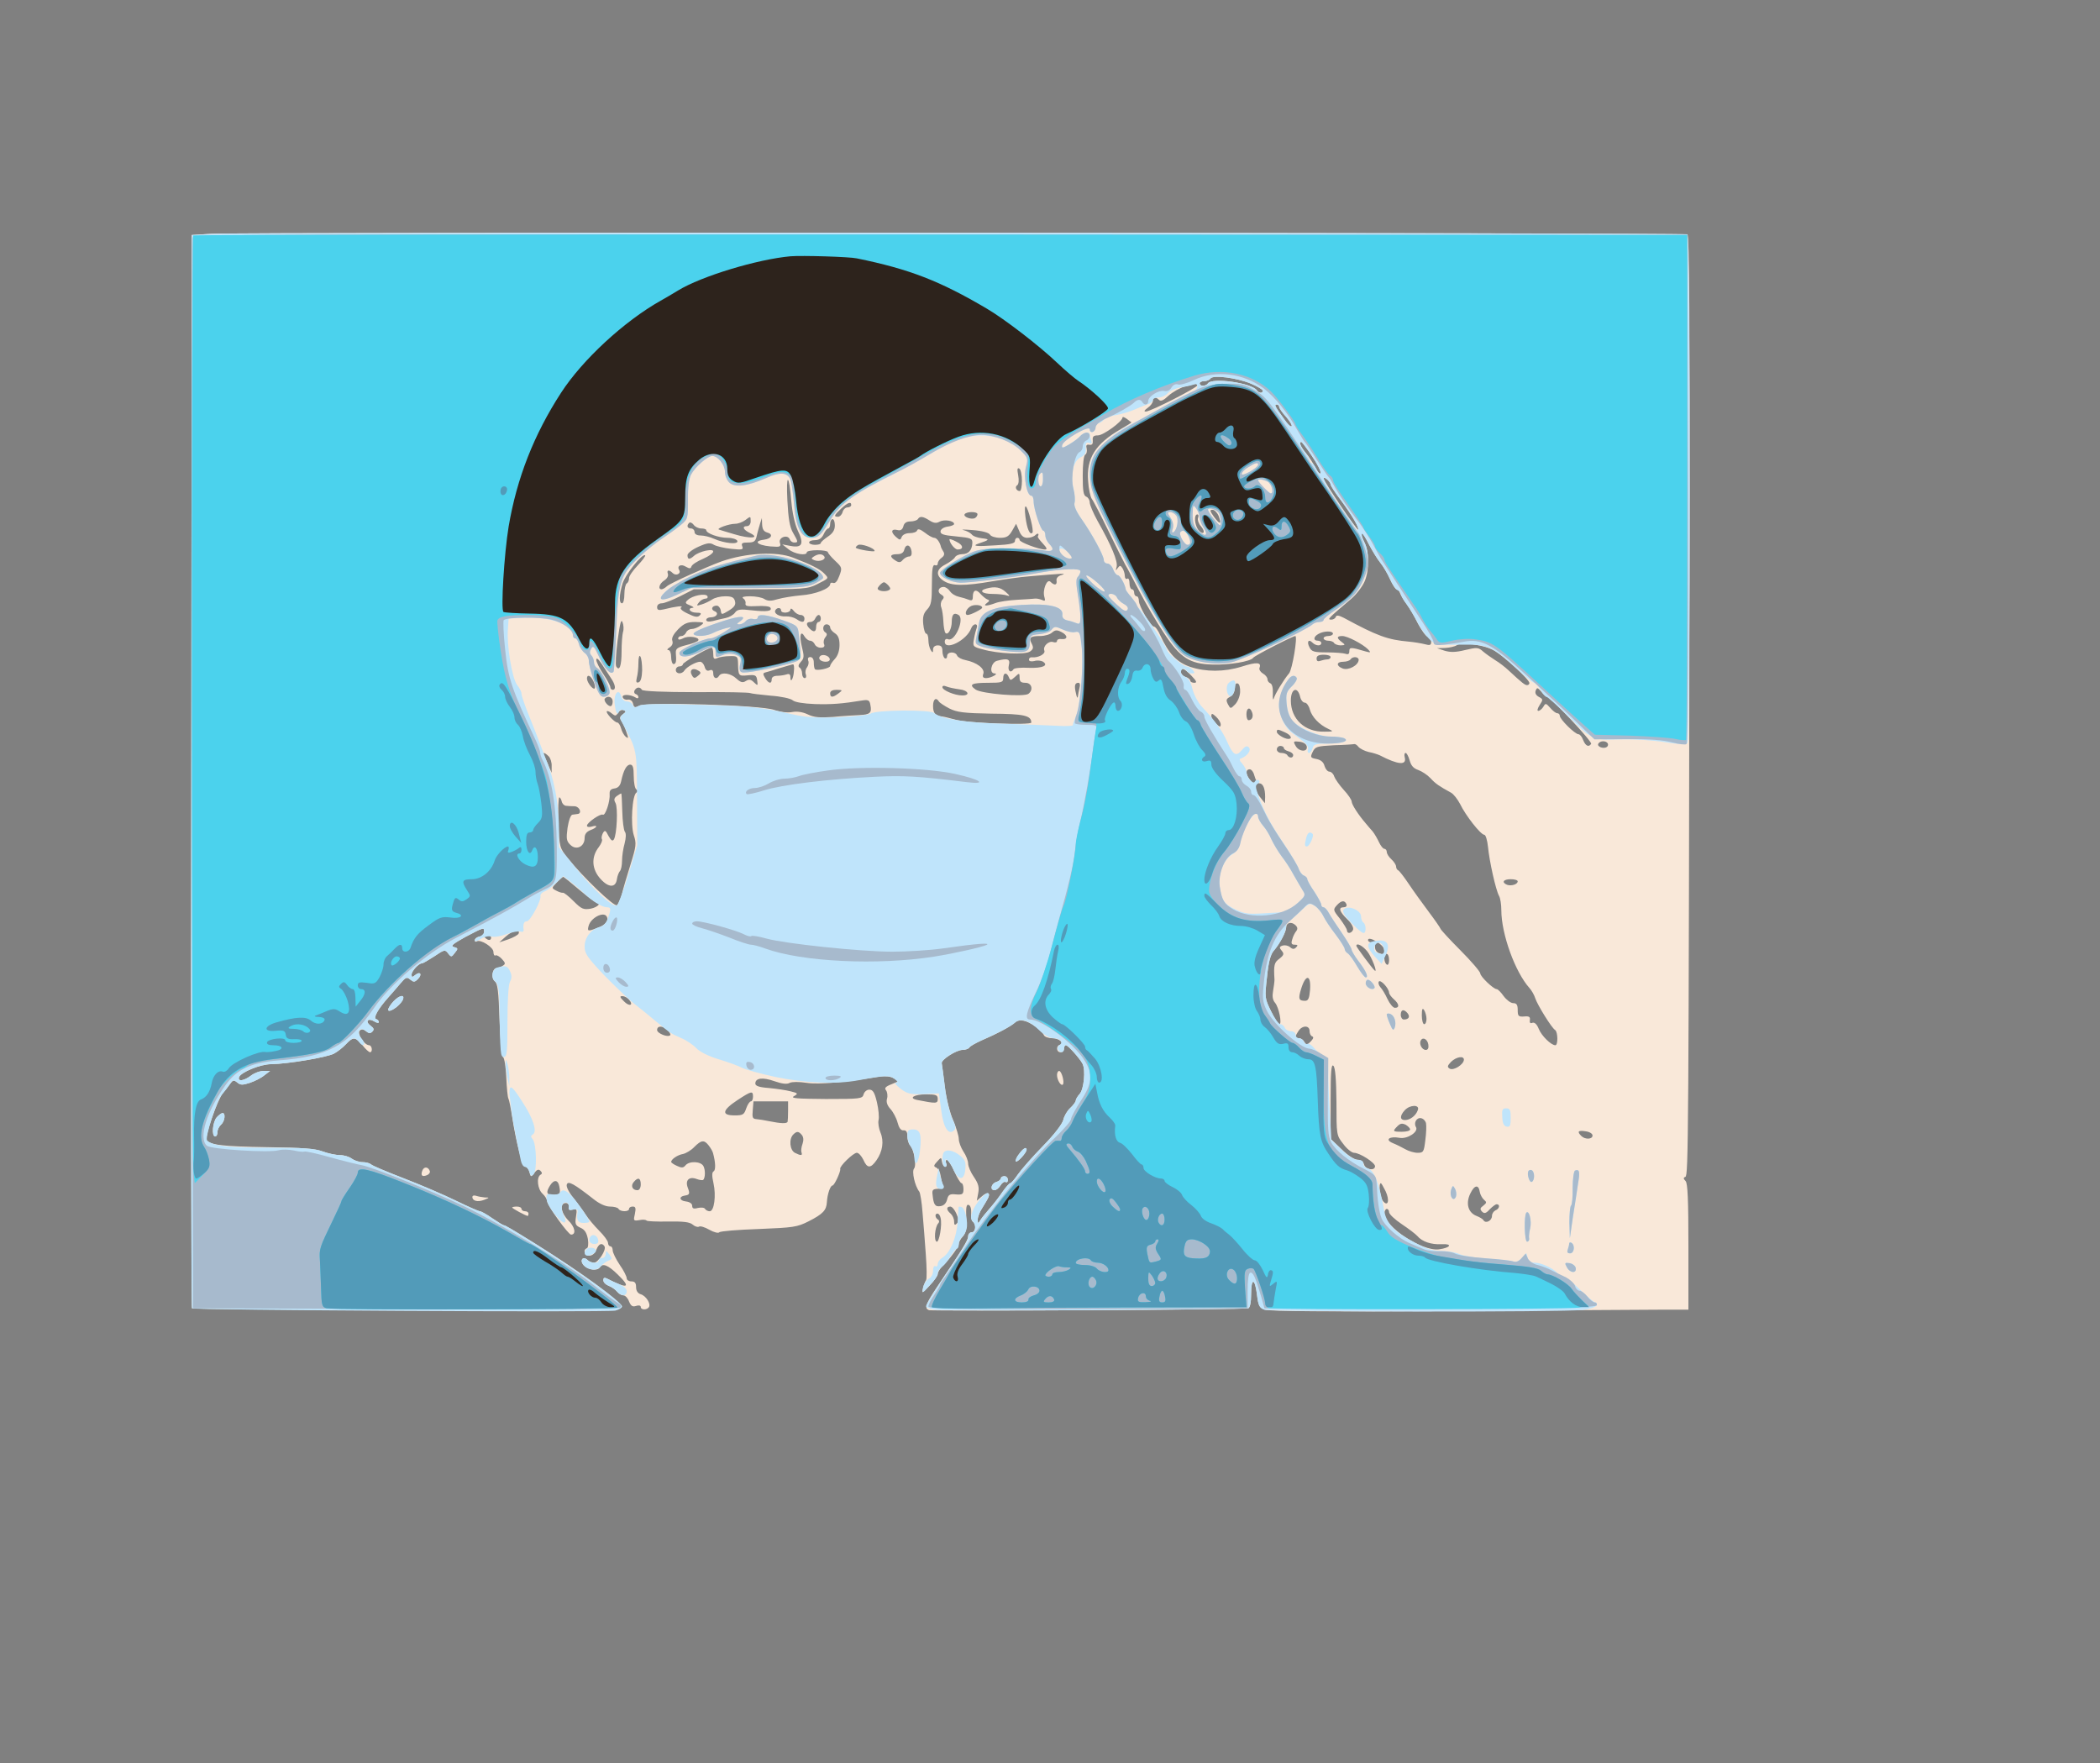 <?xml version="1.0" encoding="UTF-8" standalone="no"?>
<!-- Created with svg_stack (http://github.com/astraw/svg_stack) -->

<svg
   xmlns:dc="http://purl.org/dc/elements/1.1/"
   xmlns:cc="http://creativecommons.org/ns#"
   xmlns:rdf="http://www.w3.org/1999/02/22-rdf-syntax-ns#"
   xmlns:svg="http://www.w3.org/2000/svg"
   xmlns="http://www.w3.org/2000/svg"
   xmlns:sodipodi="http://sodipodi.sourceforge.net/DTD/sodipodi-0.dtd"
   xmlns:inkscape="http://www.inkscape.org/namespaces/inkscape"
   version="1.1"
   width="449.0"
   height="377.0"
   id="svg249"
   sodipodi:docname="GZ-3-tiyou-0704.svg"
   inkscape:version="0.92.4 (5da689c313, 2019-01-14)">
  <rect width="100%" height="100%" fill="#808080" stroke="none"/>
  <sodipodi:namedview
     pagecolor="#ffffff"
     bordercolor="#666666"
     borderopacity="1"
     objecttolerance="10"
     gridtolerance="10"
     guidetolerance="10"
     inkscape:pageopacity="0"
     inkscape:pageshadow="2"
     inkscape:window-width="1920"
     inkscape:window-height="1040"
     id="namedview251"
     showgrid="false"
     inkscape:zoom="1.2519894"
     inkscape:cx="34.560778"
     inkscape:cy="166.02053"
     inkscape:window-x="0"
     inkscape:window-y="0"
     inkscape:window-maximized="1"
     inkscape:current-layer="svg249" />
  <defs
     id="defs2" />
  <g
     id="id1:id1"
     transform="matrix(1.25,0,0,1.25,0.0,0.0)">
    <g
       transform="translate(0,301.6) scale(0.04,-0.04)"
       fill="#f9e8d9"
       stroke="none"
       id="g37">
      <path
         d="M903 6540 l-83 -5 -2 -2292 c-2 -1260 0 -2294 3 -2298 4 -3 418 -7 920 -8 805 -2 914 0 916 13 4 21 -167 146 -371 273 -98 61 -126 77 -131 77 -4 0 -26 14 -50 30 -24 17 -48 30 -53 30 -5 0 -51 20 -102 45 -51 25 -151 68 -224 96 -72 28 -135 54 -140 60 -6 5 -22 9 -36 9 -14 0 -35 7 -46 15 -10 8 -33 15 -50 15 -17 0 -51 7 -75 16 -33 12 -90 16 -234 18 -197 3 -253 10 -262 32 -6 17 48 174 70 199 9 11 23 29 31 40 12 16 16 17 30 6 14 -12 23 -12 54 -2 21 7 49 21 62 32 l25 19 -28 0 c-16 0 -40 -9 -54 -20 -29 -22 -57 -27 -51 -7 7 21 91 56 138 56 71 1 237 29 268 45 15 8 38 26 51 40 31 33 40 32 71 -4 13 -17 28 -30 32 -30 13 0 9 30 -4 30 -21 1 -52 50 -40 62 8 8 16 7 27 -2 12 -10 19 -10 27 -2 9 9 7 15 -8 26 -24 18 -10 34 16 18 11 -7 20 -8 20 -3 0 5 -5 11 -12 13 -13 5 10 45 53 93 15 17 38 43 52 60 22 26 27 28 41 16 15 -12 19 -12 33 2 20 20 10 35 -12 17 -12 -10 -15 -10 -15 2 0 15 30 48 44 48 5 0 28 14 53 30 43 29 46 30 59 13 13 -17 15 -17 29 2 15 18 14 20 -4 25 -16 4 -5 13 49 43 80 42 80 42 80 22 0 -8 7 -15 15 -15 8 0 15 -4 15 -10 0 -13 -13 -13 -26 0 -12 12 -44 3 -44 -12 0 -5 4 -7 9 -4 16 10 71 -25 71 -45 0 -11 4 -18 9 -15 4 3 17 -4 27 -15 16 -17 16 -22 4 -29 -8 -6 -20 -10 -26 -10 -19 0 -25 -44 -8 -57 12 -9 16 -42 20 -164 3 -87 10 -156 15 -160 6 -3 12 -43 14 -88 2 -45 6 -85 9 -89 3 -5 10 -40 16 -78 17 -110 44 -214 56 -214 7 0 15 -10 18 -23 6 -22 7 -22 21 -3 11 14 18 17 26 9 8 -8 8 -13 0 -17 -18 -12 -12 -62 9 -81 11 -10 20 -25 20 -33 0 -17 90 -142 102 -142 23 0 17 33 -12 61 -32 33 -38 74 -10 74 8 0 14 -7 12 -17 -2 -12 3 -15 17 -11 18 5 19 1 14 -31 -5 -31 -2 -37 20 -47 18 -8 26 -22 31 -48 3 -20 1 -37 -4 -39 -19 -7 -10 -32 10 -32 13 0 24 10 30 25 10 26 24 32 35 15 9 -15 -27 -70 -45 -70 -9 0 -21 5 -27 11 -20 20 -36 -1 -17 -22 18 -20 59 -26 69 -9 12 19 35 10 76 -30 59 -57 45 -64 -43 -19 -13 7 -18 5 -18 -6 0 -9 10 -19 23 -24 13 -5 29 -16 36 -25 7 -9 20 -16 27 -16 8 0 19 -12 24 -26 8 -19 15 -24 30 -19 11 4 20 2 20 -4 0 -14 27 -14 35 -1 9 14 -12 48 -35 55 -13 4 -20 15 -20 31 0 17 -5 24 -20 24 -11 0 -20 6 -20 13 0 8 -13 34 -30 58 -16 24 -30 52 -30 62 0 9 -4 17 -10 17 -5 0 -10 7 -10 15 0 8 -17 31 -38 52 -21 21 -47 52 -57 68 -11 17 -35 49 -53 72 -20 25 -32 49 -28 58 6 16 31 2 114 -63 25 -20 51 -32 70 -32 17 0 34 -4 37 -10 8 -13 45 -13 45 0 0 6 7 10 16 10 12 0 14 -7 9 -31 -7 -30 -6 -31 19 -27 15 3 28 2 31 -2 2 -3 44 -5 92 -4 65 1 92 -2 105 -13 9 -8 21 -12 27 -9 5 4 25 -2 44 -13 19 -11 39 -16 43 -11 5 5 81 11 169 14 147 6 164 8 213 33 61 31 76 47 78 82 2 35 15 71 24 71 8 0 36 61 33 71 -4 11 56 69 71 69 8 0 20 -14 28 -30 16 -37 31 -38 56 -2 26 37 33 81 17 119 -7 17 -11 41 -8 53 3 12 0 46 -7 76 -10 42 -17 54 -33 54 -10 0 -21 -9 -24 -20 -5 -19 -14 -20 -162 -20 -124 1 -152 3 -136 12 19 11 18 13 -15 21 -19 5 -61 11 -92 14 -42 3 -58 9 -58 19 0 24 31 28 82 10 32 -11 53 -14 65 -7 11 5 40 5 73 0 51 -8 173 3 311 27 23 3 46 1 60 -7 l24 -12 -33 -14 c-26 -10 -31 -17 -23 -26 5 -7 8 -23 4 -36 -4 -14 1 -29 15 -44 11 -12 25 -38 30 -57 6 -23 14 -35 25 -34 12 1 17 -6 17 -25 0 -15 5 -32 11 -38 17 -17 29 -86 18 -100 -11 -12 3 -75 22 -99 4 -5 11 -46 14 -90 4 -43 10 -124 14 -179 4 -55 5 -104 1 -110 -4 -5 -10 -21 -13 -35 -6 -23 -3 -22 28 12 19 20 35 42 35 49 0 8 9 22 20 34 37 37 70 83 70 96 0 7 8 21 18 32 13 15 16 33 14 79 -2 45 1 59 10 55 8 -2 12 -17 11 -35 -2 -17 2 -34 7 -37 16 -10 12 -45 -5 -45 -8 0 -15 -8 -15 -17 0 -16 -24 -56 -137 -223 -45 -68 -51 -86 -30 -93 16 -5 1348 2 1365 8 7 3 12 24 12 60 0 71 16 71 25 -1 6 -48 10 -57 33 -65 18 -7 280 -9 797 -6 424 3 825 6 893 6 l122 0 0 269 c0 201 -3 271 -12 281 -10 10 -10 15 -1 18 13 5 14 147 18 2741 1 896 -1 1285 -9 1289 -13 8 -6194 11 -6313 3z m4447 -641 c28 -12 50 -25 50 -30 0 -12 -17 -11 -25 1 -20 32 -193 57 -210 30 -3 -5 -13 -10 -21 -10 -8 0 -14 5 -14 10 0 6 9 10 19 10 11 0 23 5 27 11 10 17 115 3 174 -22z m-230 -7 c0 -10 -200 -112 -220 -112 -10 0 -7 5 8 16 12 8 22 22 22 30 0 17 12 18 26 4 8 -8 20 -2 41 18 17 15 48 33 69 39 52 14 54 14 54 5z m350 -92 c0 -5 13 -25 30 -43 16 -19 27 -37 23 -40 -3 -4 -18 10 -32 31 -39 54 -43 62 -32 62 6 0 11 -4 11 -10z m-632 -66 c2 -1 -19 -14 -45 -29 -109 -63 -148 -125 -140 -222 2 -35 10 -69 16 -77 6 -7 38 -69 71 -137 33 -68 66 -133 72 -144 7 -11 34 -63 61 -115 27 -52 74 -132 104 -177 69 -106 111 -133 209 -135 71 -2 162 13 173 29 6 9 169 93 180 93 11 0 -13 -145 -27 -160 -22 -26 -60 -88 -65 -107 -3 -10 -5 0 -4 21 1 24 -3 41 -11 44 -6 2 -12 10 -12 17 0 8 -9 19 -20 25 -10 6 -17 17 -14 24 9 24 -11 26 -77 5 -74 -23 -153 -23 -219 -1 -58 20 -92 56 -128 134 -9 21 -21 38 -27 38 -14 1 -65 87 -65 111 0 10 -4 19 -10 19 -5 0 -10 7 -10 15 0 8 -4 15 -10 15 -5 0 -10 12 -10 26 0 14 -4 23 -10 19 -5 -3 -10 2 -10 12 0 10 -5 25 -10 33 -9 13 -11 13 -21 0 -8 -12 -9 -11 -4 6 6 23 -22 91 -82 197 -18 33 -33 68 -33 78 0 11 -7 22 -15 25 -12 5 -15 25 -15 89 0 50 4 87 11 91 6 3 8 15 6 25 -4 14 -1 19 11 17 12 -2 16 3 15 18 -2 17 3 22 22 22 23 0 104 59 105 76 0 5 8 2 18 -5 9 -7 18 -14 20 -15z m772 -144 c23 -34 40 -66 37 -73 -2 -7 -12 4 -22 23 -10 19 -28 48 -41 63 -22 26 -31 47 -19 47 2 0 23 -27 45 -60z m-1240 -106 c0 -24 -4 -44 -9 -44 -15 0 -23 18 -11 25 6 4 8 21 4 42 -5 26 -4 34 5 29 6 -4 11 -27 11 -52z m-986 -89 c4 -47 15 -97 27 -123 28 -57 20 -76 -29 -67 l-37 7 27 -21 c26 -21 78 -29 78 -13 0 5 20 9 45 9 25 0 45 -4 45 -8 0 -4 14 -21 31 -37 30 -28 31 -31 18 -65 -8 -22 -17 -33 -26 -30 -7 3 -13 0 -13 -5 0 -19 -64 -44 -125 -48 -33 -3 -77 -10 -98 -16 -29 -9 -43 -9 -58 0 -10 7 -38 12 -61 12 -27 0 -38 -3 -30 -9 7 -4 12 -14 10 -22 -2 -11 8 -13 49 -11 28 2 54 -1 57 -6 10 -16 -15 -19 -79 -12 -50 6 -62 4 -72 -10 -7 -10 -25 -20 -40 -23 -16 -3 -40 -9 -55 -13 -18 -4 -28 -2 -28 5 0 6 9 11 19 11 25 0 37 18 17 26 -18 7 -12 24 9 24 7 0 15 -9 17 -20 3 -20 3 -20 35 -1 24 15 30 25 26 40 -4 16 -13 21 -42 21 -20 0 -45 -6 -56 -14 -11 -7 -31 -17 -45 -21 -22 -7 -23 -6 -11 9 7 9 20 16 28 16 8 0 11 5 8 11 -9 13 -65 2 -84 -17 -13 -11 -11 -15 10 -23 13 -5 18 -10 12 -10 -26 -2 -12 -21 14 -21 21 0 24 -3 15 -12 -9 -9 -21 -7 -51 8 -26 12 -35 22 -28 27 12 8 -23 4 -75 -9 -22 -5 -28 -3 -28 10 0 9 8 16 20 16 11 0 46 14 78 30 l59 30 242 0 c227 0 244 1 284 21 54 27 52 25 31 47 -19 19 -53 36 -132 67 -70 28 -201 21 -307 -16 -63 -23 -221 -94 -233 -106 -7 -7 -18 -13 -23 -13 -17 0 -9 25 12 38 12 8 18 19 15 28 -6 17 5 19 21 3 13 -13 36 -3 28 12 -12 18 6 29 27 16 17 -10 22 -9 25 1 3 8 25 22 49 32 52 23 60 45 12 35 -18 -4 -40 -13 -49 -21 -20 -18 -29 -18 -29 2 0 8 20 24 47 36 38 17 50 18 66 8 11 -6 44 -14 73 -17 48 -5 54 -4 48 11 -5 13 0 16 25 16 25 0 32 5 37 28 3 15 10 38 14 52 l8 25 1 -28 c1 -20 7 -30 21 -34 28 -7 20 -27 -13 -31 -56 -7 -18 -29 51 -30 18 -1 22 3 17 17 -7 23 33 37 42 15 3 -8 11 -14 19 -14 18 0 18 2 -5 42 -14 24 -20 61 -24 138 -6 119 7 116 17 -5z m2306 73 c0 -5 19 -35 43 -66 47 -64 81 -121 75 -127 -5 -5 -148 207 -148 219 0 5 7 3 15 -4 8 -7 15 -17 15 -22z m-2050 -88 c0 -5 -7 -10 -16 -10 -9 0 -18 -9 -21 -20 -3 -11 -12 -20 -19 -20 -20 0 -18 6 13 35 29 27 43 31 43 15z m768 -64 c7 -27 10 -51 7 -54 -11 -12 -23 15 -30 68 -8 65 5 57 23 -14z m803 18 c14 -38 6 -39 -20 -4 -17 24 -19 30 -6 30 8 0 20 -12 26 -26z m-1031 7 c0 -6 -5 -13 -10 -16 -14 -9 -52 4 -45 16 8 12 55 12 55 0z m943 -16 c-3 -9 3 -25 12 -35 10 -11 15 -23 11 -28 -4 -4 -14 2 -22 12 -16 22 -19 66 -4 66 5 0 7 -7 3 -15z m-1913 -15 c0 -11 -7 -20 -15 -20 -24 0 -17 -16 13 -30 44 -22 0 -25 -67 -5 -31 9 -60 18 -66 20 -15 4 42 25 69 25 12 0 31 7 42 15 24 18 24 19 24 -5z m765 4 c17 -11 29 -13 43 -5 20 11 62 4 62 -10 0 -4 -12 -9 -27 -11 -16 -2 -29 -10 -31 -19 -2 -13 10 -18 67 -23 63 -6 70 -9 69 -29 -2 -31 -17 -47 -44 -47 -13 0 -27 -6 -31 -14 -4 -7 -23 -21 -40 -30 -40 -20 -43 -47 -8 -70 34 -22 88 -23 208 -2 55 9 124 19 155 21 148 13 166 14 142 6 -16 -4 -24 -14 -22 -24 3 -20 -9 -22 -26 -5 -15 15 -35 -36 -26 -65 5 -17 3 -19 -12 -12 -11 4 -23 6 -29 5 -5 -1 -39 -3 -75 -5 -36 -2 -78 -8 -93 -14 -37 -14 -57 -14 -37 0 12 9 13 12 1 16 -7 3 -20 14 -29 24 -18 21 -32 16 -32 -13 0 -15 -4 -18 -17 -13 -10 4 -29 10 -43 13 -14 3 -31 13 -38 24 -7 10 -19 18 -27 18 -22 0 -29 -22 -11 -32 13 -8 15 -13 5 -24 -6 -7 -8 -22 -4 -31 4 -10 8 -37 9 -60 1 -23 5 -46 9 -50 11 -11 27 17 27 49 0 31 10 40 29 28 27 -16 -15 -115 -44 -104 -9 4 -15 0 -15 -10 0 -41 94 5 113 57 3 9 11 17 18 17 6 0 9 -6 6 -14 -3 -8 -9 -30 -12 -48 -6 -32 -5 -34 37 -45 65 -19 183 -24 203 -9 14 10 15 17 7 33 -14 26 -7 33 36 33 20 0 43 7 51 15 13 11 21 12 40 2 28 -14 28 -33 0 -30 -10 2 -19 -2 -19 -8 0 -6 -7 -8 -16 -5 -19 7 -46 -18 -38 -37 5 -14 -27 -31 -53 -28 -7 1 -13 -3 -13 -10 0 -7 9 -9 23 -6 12 4 28 2 36 -2 27 -17 0 -29 -59 -27 -34 2 -63 -1 -66 -6 -12 -19 -26 -7 -20 17 7 27 -5 31 -51 19 -25 -7 -34 -54 -10 -54 20 0 -15 -20 -36 -20 -13 0 -17 5 -12 19 7 22 -28 48 -76 58 -17 3 -33 12 -36 19 -7 19 -43 18 -43 -2 0 -8 -4 -12 -10 -9 -5 3 -10 17 -10 31 0 17 -5 24 -20 24 -12 0 -20 -7 -20 -17 0 -15 -2 -16 -10 -3 -5 8 -10 27 -10 43 0 15 -4 27 -9 27 -5 0 -11 18 -13 41 -3 31 1 46 17 63 17 18 20 35 20 108 0 64 3 84 13 81 6 -3 12 0 12 7 0 7 7 18 17 25 11 8 13 17 7 26 -5 8 -9 16 -10 19 -4 20 -18 40 -29 40 -7 0 -25 10 -40 22 -20 15 -30 18 -33 10 -2 -7 -16 -12 -32 -12 -17 0 -30 -7 -34 -16 -6 -15 -8 -15 -26 1 -23 21 -18 35 9 28 12 -3 20 2 24 16 3 14 13 21 30 21 14 0 29 5 32 10 9 14 22 12 50 -6z m-405 -21 c0 -20 -9 -34 -30 -48 -16 -11 -30 -23 -30 -27 0 -5 -11 -8 -25 -8 -14 0 -25 5 -25 10 0 6 11 10 25 10 17 0 29 8 37 25 6 14 15 25 20 25 4 0 8 9 8 20 0 11 5 20 10 20 6 0 10 -12 10 -27z m-571 -13 c11 0 21 -3 21 -7 0 -14 53 -33 91 -33 21 0 39 -6 42 -13 6 -17 -55 -11 -100 9 -17 8 -43 14 -57 14 -16 0 -26 6 -26 15 0 8 -7 15 -15 15 -16 0 -20 12 -8 24 4 4 13 0 19 -8 6 -9 21 -16 33 -16z m1394 -40 c13 0 28 5 35 12 10 10 17 6 10 -6 -2 -3 8 -16 21 -30 18 -19 20 -26 10 -26 -26 0 -109 31 -109 41 0 5 -4 9 -10 9 -5 0 -10 -6 -10 -14 0 -10 -22 -15 -82 -18 -85 -6 -105 -3 -72 8 45 15 48 18 14 22 -19 2 -40 9 -45 17 -6 7 -22 15 -35 18 -14 3 4 3 40 0 40 -3 68 -11 73 -19 4 -8 24 -14 43 -14 28 0 38 6 52 30 l17 30 13 -30 c8 -21 19 -30 35 -30z m1461 -29 c14 -26 35 -61 48 -77 13 -16 32 -48 42 -71 11 -24 23 -43 28 -43 5 0 12 -8 15 -17 4 -10 16 -31 29 -48 12 -16 33 -53 47 -81 15 -28 33 -54 42 -57 8 -4 15 -14 15 -23 0 -13 -6 -15 -27 -9 -16 4 -46 9 -68 11 -91 8 -135 24 -279 102 -22 11 -31 12 -34 4 -2 -7 -11 -12 -20 -12 -17 1 -14 4 87 90 22 19 48 53 57 75 20 48 19 126 -1 165 -16 30 -18 40 -10 40 2 0 16 -22 29 -49z m-2114 -27 c0 -6 -72 6 -80 13 -2 2 2 8 9 12 12 8 71 -13 71 -25z m158 -2 c2 -14 -2 -22 -11 -22 -8 0 -20 -7 -27 -15 -9 -11 -16 -12 -31 -2 -26 16 -24 27 7 27 18 0 28 6 31 20 7 26 27 21 31 -8z m-1171 -60 c-20 -21 -37 -45 -37 -54 0 -9 -4 -20 -10 -23 -5 -3 -10 -24 -10 -46 0 -21 -4 -39 -10 -39 -13 0 -13 33 2 84 11 38 86 132 97 121 2 -3 -12 -22 -32 -43z m1073 -87 c10 -12 9 -16 -4 -21 -9 -3 -23 -3 -32 0 -13 5 -14 9 -4 21 7 8 16 15 20 15 4 0 13 -7 20 -15z m400 -94 c0 -6 -49 -31 -62 -31 -14 0 -9 22 9 35 16 12 53 9 53 -4z m-860 -11 c0 -15 40 -12 40 3 1 7 6 5 14 -5 7 -10 21 -18 30 -18 9 0 16 -7 16 -15 0 -18 -10 -19 -35 -2 -11 7 -31 12 -45 11 -28 -2 -53 13 -44 27 7 12 24 11 24 -1z m170 -35 c0 -8 -4 -15 -10 -15 -5 0 -10 -9 -10 -20 0 -23 -10 -26 -28 -8 -16 16 -15 28 3 28 9 0 18 7 21 15 4 8 10 15 15 15 5 0 9 -7 9 -15z m-846 -58 c-3 -11 -6 -48 -6 -83 0 -61 -9 -87 -23 -64 -4 6 -1 56 6 111 10 73 15 94 21 78 5 -12 6 -31 2 -42z m332 28 c-11 -8 -28 -15 -38 -15 -10 0 -21 -7 -24 -15 -4 -8 -12 -15 -20 -15 -8 0 -14 -5 -14 -10 0 -7 7 -7 21 0 22 13 73 5 65 -9 -3 -5 -26 -14 -52 -20 -38 -10 -45 -15 -44 -34 3 -35 1 -47 -10 -47 -5 0 -10 14 -10 30 0 17 -5 30 -12 30 -7 0 -5 5 5 11 11 7 16 17 12 29 -4 12 5 28 25 49 25 25 40 31 73 31 39 -1 41 -2 23 -15z m554 -8 c0 -7 9 -18 20 -25 14 -9 20 -23 20 -50 0 -24 -7 -46 -20 -60 -11 -12 -20 -25 -20 -30 0 -10 -57 -22 -65 -14 -3 3 -5 16 -5 29 0 14 -6 23 -15 23 -9 0 -12 -6 -9 -15 4 -8 1 -21 -5 -29 -6 -7 -9 -21 -5 -30 3 -9 1 -16 -5 -16 -6 0 -11 9 -11 19 0 11 -5 23 -11 26 -7 5 -5 13 6 25 14 15 14 24 4 64 -12 48 -5 74 12 43 6 -9 16 -17 23 -17 8 0 16 -7 20 -15 3 -8 14 -15 25 -15 14 0 19 5 15 15 -4 8 -1 22 5 29 8 10 9 16 1 21 -15 9 -12 35 5 35 8 0 15 -6 15 -13z m2150 -27 c0 -5 -9 -10 -20 -10 -11 0 -20 -4 -20 -10 0 -5 9 -10 19 -10 11 0 23 -4 26 -10 3 -5 16 -10 28 -10 20 1 21 2 5 14 -23 17 -23 26 2 26 22 0 87 -34 110 -57 13 -14 12 -15 -10 -9 -64 19 -70 19 -70 1 0 -12 -5 -15 -16 -11 -9 3 -44 6 -79 6 -55 0 -66 3 -75 21 -13 24 -5 38 12 21 15 -15 38 -16 38 -2 0 6 -7 10 -15 10 -20 0 -19 17 3 29 22 13 62 14 62 1z m691 -73 c43 -26 149 -123 149 -138 0 -5 -4 -9 -10 -9 -9 0 -21 9 -80 64 -14 13 -38 32 -55 42 -16 10 -40 27 -52 37 -21 19 -27 19 -78 7 -40 -10 -63 -10 -87 -3 l-33 11 35 1 c19 1 42 6 50 12 23 15 118 1 161 -24z m-3341 -13 c0 -21 3 -25 18 -18 9 4 33 8 52 8 32 1 35 -1 36 -29 1 -56 2 -57 42 -53 33 3 37 0 40 -22 3 -23 3 -24 -14 -8 -13 13 -21 14 -34 6 -14 -9 -22 -7 -41 10 -24 23 -63 29 -74 12 -10 -17 -25 -11 -25 10 0 13 -5 18 -16 13 -10 -4 -17 1 -21 16 -3 11 -12 21 -19 21 -18 0 -57 -22 -67 -37 -11 -18 -37 -16 -37 2 0 8 7 15 15 15 8 0 15 4 15 9 0 8 106 70 123 71 4 0 7 -12 7 -26z m-304 -71 c-1 -30 -6 -48 -15 -51 -10 -3 -12 1 -8 19 4 13 7 42 7 64 0 23 4 35 8 28 5 -7 8 -34 8 -60z m2944 57 c0 -5 -6 -10 -14 -10 -8 0 -21 -3 -30 -6 -11 -4 -16 -1 -16 10 0 11 9 16 30 16 17 0 30 -4 30 -10z m-3078 -89 c20 -29 23 -51 8 -51 -5 0 -10 5 -10 11 0 6 -13 31 -30 56 -16 24 -30 52 -30 61 0 11 8 5 23 -17 12 -19 30 -46 39 -60z m3198 77 c-1 -23 -43 -46 -68 -37 -29 11 -28 29 2 29 14 0 28 5 31 10 9 14 35 12 35 -2z m-2415 -48 c-2 -33 -15 -54 -15 -26 0 12 -5 16 -16 12 -9 -3 -27 -6 -40 -6 -15 0 -24 -6 -24 -15 0 -21 -13 -19 -28 5 -10 17 -10 21 0 24 7 2 36 10 63 19 28 8 53 16 56 16 4 1 6 -13 4 -29z m-407 1 c10 -6 10 -11 -3 -21 -14 -12 -18 -11 -25 0 -15 24 2 38 28 21z m2107 -21 c22 -23 25 -30 12 -30 -9 0 -17 4 -17 9 0 5 -9 13 -20 16 -11 3 -20 13 -20 21 0 22 13 17 45 -16z m-781 -6 c6 -15 8 -15 26 1 19 18 20 17 20 -3 0 -17 6 -22 25 -22 27 0 35 -30 13 -47 -19 -15 -199 0 -226 18 -31 22 -18 29 55 29 56 0 63 2 63 20 0 24 15 26 24 4z m-1776 -18 c6 -13 8 -27 5 -30 -7 -7 -32 24 -33 42 0 20 16 14 28 -12z m2078 -28 c-3 -13 -6 -30 -7 -38 -1 -8 -5 -1 -8 15 -8 33 -5 45 11 45 6 0 8 -10 4 -22z m687 -18 c-1 -19 -11 -42 -22 -53 -19 -19 -19 -19 -30 1 -9 18 -8 23 9 32 12 6 20 21 20 36 0 16 5 24 13 21 7 -2 11 -18 10 -37z m-1200 12 c38 -4 48 -27 11 -26 -31 0 -84 22 -84 35 0 7 6 8 18 3 9 -4 34 -9 55 -12z m-1358 -2 c4 -6 92 -10 231 -10 124 1 228 -1 232 -4 4 -2 43 -7 87 -11 44 -3 86 -12 95 -20 9 -8 45 -14 95 -16 71 -2 114 1 206 16 22 3 28 0 31 -20 7 -34 -2 -41 -47 -43 -22 -1 -73 -4 -113 -8 -57 -4 -81 -2 -108 11 -21 10 -46 14 -66 10 -20 -4 -51 0 -77 9 -57 21 -545 35 -578 18 -18 -10 -22 -8 -26 9 -3 12 -12 19 -23 17 -9 -2 -19 3 -21 10 -5 14 32 13 55 -1 6 -5 12 -4 12 2 0 5 -5 11 -12 13 -6 2 -8 10 -4 16 9 15 23 15 31 2z m3871 -30 c14 0 194 -192 188 -201 -10 -16 -24 -9 -34 16 -5 14 -14 25 -20 25 -15 0 -80 64 -80 79 0 6 -5 11 -11 11 -6 0 -19 10 -30 23 -18 20 -20 21 -29 5 -6 -10 -16 -18 -22 -18 -6 0 -3 11 6 25 15 23 15 25 -4 35 -12 7 -17 16 -13 27 6 14 8 13 24 -5 9 -12 21 -22 25 -22z m-3030 15 c-25 -19 -36 -19 -36 0 0 10 10 15 28 15 26 -1 26 -1 8 -15z m1974 -16 c3 -13 12 -24 20 -24 7 0 17 -13 21 -29 9 -32 40 -65 79 -83 24 -11 23 -12 -17 -12 -83 -2 -143 54 -143 133 0 52 29 63 40 15z m-2940 -19 c0 -11 -4 -20 -9 -20 -13 0 -32 26 -24 33 13 14 33 6 33 -13z m1395 0 c4 -6 24 -19 45 -30 32 -16 62 -20 180 -22 139 -1 170 -8 170 -38 0 -12 -274 -3 -323 12 -23 6 -49 13 -58 14 -29 2 -39 14 -39 45 0 29 13 39 25 19z m-1352 -55 c-13 -10 -14 -16 -7 -26 6 -8 16 -29 22 -48 10 -28 10 -31 -2 -22 -8 7 -17 23 -20 36 -4 14 -11 25 -16 25 -12 0 -51 42 -45 48 2 3 12 -1 21 -9 15 -12 18 -12 27 3 6 9 17 14 24 11 11 -4 10 -8 -4 -18z m2691 9 c7 -18 0 -34 -15 -34 -5 0 -9 11 -9 25 0 28 15 34 24 9z m-134 -52 c0 -12 -4 -12 -20 3 -11 10 -20 25 -20 33 0 12 4 12 20 -3 11 -10 20 -25 20 -33z m275 -34 c25 -11 34 -28 14 -28 -17 0 -49 20 -49 30 0 13 4 12 35 -2z m93 -60 c5 -26 -35 -23 -48 3 -11 19 -9 20 17 17 17 -2 29 -10 31 -20z m1287 13 c3 -5 1 -13 -5 -16 -15 -9 -43 3 -35 15 8 13 32 13 40 1z m-1066 -15 c7 -8 27 -18 44 -22 17 -3 38 -10 47 -14 79 -41 116 -44 107 -9 -3 11 -1 19 4 19 4 0 12 -14 17 -32 6 -22 16 -34 37 -41 16 -6 39 -21 52 -35 22 -24 37 -34 88 -62 11 -6 28 -28 39 -49 23 -48 87 -130 103 -131 6 0 13 -23 16 -52 6 -62 33 -183 47 -209 6 -10 10 -38 10 -62 0 -101 59 -264 120 -332 10 -11 21 -31 25 -44 9 -28 70 -127 85 -136 12 -8 13 -65 1 -65 -18 0 -59 40 -71 70 -8 20 -18 29 -27 26 -9 -4 -13 0 -11 12 2 13 -3 17 -24 15 -25 -2 -28 2 -28 28 0 22 -5 29 -19 29 -11 0 -29 14 -41 30 -12 17 -25 30 -30 30 -14 0 -70 54 -70 67 0 7 -38 52 -85 99 -47 47 -85 89 -85 92 -1 4 -23 36 -50 72 -27 36 -66 90 -86 120 -20 30 -41 57 -45 58 -5 2 -9 9 -9 16 0 7 -9 21 -20 31 -11 10 -20 24 -20 32 0 7 -5 13 -10 13 -6 0 -16 13 -23 28 -7 15 -19 36 -27 46 -8 9 -22 25 -30 35 -32 37 -60 81 -60 93 0 7 -15 30 -34 50 -19 21 -37 47 -41 58 -3 11 -13 20 -20 20 -8 0 -17 11 -21 24 -4 16 -15 26 -34 30 -26 5 -28 7 -17 30 11 23 18 25 92 29 44 1 83 4 86 5 4 1 12 -4 18 -12z m-319 -5 c0 -5 9 -11 20 -14 11 -3 20 -10 20 -16 0 -14 -17 -14 -25 -1 -3 6 -15 10 -26 10 -10 0 -19 7 -19 15 0 8 7 15 15 15 8 0 15 -4 15 -9z m-3144 -35 c8 -8 14 -27 13 -43 l0 -28 -11 25 c-5 14 -14 33 -19 43 -11 21 -3 22 17 3z m364 -85 c0 -28 5 -53 11 -57 8 -4 8 -9 1 -13 -19 -11 -26 -137 -12 -182 12 -36 11 -47 -14 -127 -15 -48 -32 -105 -37 -127 -6 -22 -15 -43 -21 -46 -12 -8 -146 121 -210 201 -35 44 -36 47 -40 153 -2 59 0 107 4 107 3 0 8 -8 10 -17 2 -10 10 -18 18 -19 8 -1 25 -2 38 -2 21 -2 32 -31 12 -33 -5 -1 -16 -2 -22 -3 -7 0 -16 -24 -21 -56 -6 -46 -5 -57 12 -73 25 -25 61 -8 61 29 0 17 8 27 25 34 30 11 34 24 5 15 -11 -3 -20 -2 -20 4 0 13 58 53 68 47 11 -6 32 60 29 89 -1 14 5 21 20 23 16 2 25 12 29 30 10 47 23 72 39 72 11 0 15 -12 15 -49z m2655 -1 c4 -16 13 -30 20 -30 16 0 25 -22 25 -58 l-1 -27 -19 24 c-11 13 -20 29 -20 37 0 8 -9 23 -20 34 -23 23 -26 50 -6 50 8 0 17 -13 21 -30z m-2888 -485 c36 -30 69 -55 74 -55 24 0 5 -20 -25 -26 -31 -5 -39 -2 -73 32 -21 21 -42 38 -46 36 -4 -1 -17 3 -28 9 -21 11 -21 11 2 35 12 13 25 24 27 24 3 0 34 -25 69 -55z m4013 36 c0 -13 -27 -21 -45 -15 -25 10 -17 24 15 24 17 0 30 -4 30 -9z m-732 -99 c2 -7 -3 -12 -12 -12 -24 0 -19 -18 15 -51 18 -17 28 -36 25 -45 -6 -16 -26 -19 -26 -3 0 6 -14 28 -30 50 -30 37 -30 39 -13 58 19 21 34 22 41 3z m-3164 -51 c11 -17 -5 -37 -38 -49 -43 -16 -45 -15 -39 8 9 35 64 63 77 41z m2949 -63 c-6 -7 -14 -23 -17 -35 -6 -18 -3 -23 10 -23 14 0 15 -3 6 -12 -8 -8 -15 -8 -26 2 -9 7 -23 9 -32 6 -14 -5 -14 -9 -3 -22 11 -13 9 -19 -10 -34 -22 -16 -25 -26 -21 -90 0 -8 -3 -30 -6 -48 -4 -22 -2 -38 8 -50 17 -19 31 -92 19 -92 -5 0 -21 25 -36 56 -27 55 -27 58 -17 146 6 62 15 96 28 111 26 30 54 82 54 100 0 21 22 27 39 11 10 -9 11 -17 4 -26z m-3325 -10 c-2 -6 -22 -17 -44 -25 l-39 -13 28 25 c29 26 62 34 55 13z m3700 -67 c2 -12 8 -21 13 -21 5 0 9 -12 9 -26 0 -14 -4 -23 -10 -19 -5 3 -10 14 -10 24 0 10 -9 21 -20 24 -12 3 -20 14 -20 26 0 12 -6 21 -15 21 -8 0 -15 4 -15 10 0 19 65 -18 68 -39z m-71 -10 c19 -24 46 -95 31 -81 -12 11 -78 100 -78 105 0 15 28 0 47 -24z m-245 -165 c-3 -36 -8 -46 -21 -46 -27 0 -30 8 -18 48 20 68 44 66 39 -2z m338 -11 c0 -6 9 -18 20 -28 23 -20 26 -37 5 -37 -8 0 -22 17 -32 38 -9 20 -23 43 -30 50 -7 8 -10 18 -7 24 7 11 43 -28 44 -47z m-3250 -30 c21 -25 1 -31 -22 -7 -18 18 -19 22 -6 22 8 0 21 -7 28 -15z m3410 -82 c0 -13 -4 -23 -10 -23 -5 0 -10 17 -10 38 0 27 3 33 10 22 5 -8 10 -25 10 -37z m-81 24 c12 -15 5 -27 -16 -27 -7 0 -13 9 -13 20 0 23 13 26 29 7z m-1588 -59 c15 -12 30 -27 33 -35 3 -7 19 -13 35 -13 30 0 54 -21 33 -28 -17 -5 -15 -32 3 -32 8 0 15 7 15 15 0 8 3 15 8 15 9 0 59 -56 71 -79 14 -27 6 -109 -12 -129 -9 -10 -17 -23 -17 -29 0 -5 -11 -20 -24 -32 -13 -12 -26 -35 -29 -50 -4 -17 -38 -62 -87 -112 -45 -46 -93 -101 -107 -121 -14 -21 -29 -38 -33 -38 -4 0 -19 -17 -33 -37 -14 -21 -38 -52 -54 -70 -15 -17 -33 -39 -40 -50 -11 -17 -12 -17 -12 2 0 11 9 34 20 50 10 17 22 36 25 43 11 22 -5 26 -27 6 l-22 -19 6 32 c5 25 1 41 -18 69 -14 20 -25 46 -25 58 0 12 -9 35 -20 51 -11 17 -20 41 -20 54 0 13 -11 49 -24 80 -14 31 -30 96 -36 145 -6 50 -12 94 -13 99 -3 15 63 57 89 57 13 0 26 5 29 10 3 6 27 19 53 31 68 29 125 60 142 76 18 17 51 10 91 -19z m-1576 -14 c9 -9 14 -19 11 -21 -10 -11 -56 8 -56 22 0 20 25 19 45 -1z m2745 -3 c0 -11 5 -21 11 -23 8 -3 5 -10 -6 -22 -16 -16 -19 -16 -27 -2 -5 9 -16 16 -23 16 -18 0 -19 5 -3 30 16 26 48 26 48 1z m508 -59 c2 -14 -2 -22 -11 -22 -17 0 -30 27 -21 41 9 16 29 4 32 -19z m152 -64 c-1 -21 -45 -48 -61 -38 -11 7 -10 12 6 29 23 22 55 27 55 9z m-545 -181 c0 -141 0 -142 29 -179 15 -21 37 -38 46 -38 25 0 89 -42 90 -57 0 -22 -41 -15 -47 7 -3 12 -14 20 -27 20 -13 0 -43 19 -69 45 l-47 45 0 162 c0 127 3 159 12 150 8 -8 12 -57 13 -155z m-2495 23 c0 -11 -4 -20 -9 -20 -5 0 -14 -13 -20 -30 -9 -27 -14 -30 -50 -30 -57 0 -53 22 12 65 61 40 67 41 67 15z m790 -10 c0 -20 -7 -20 -88 -4 -39 8 -13 24 39 24 42 0 49 -3 49 -20z m-640 -50 c0 -22 -1 -43 -2 -47 -3 -9 -28 -8 -78 2 -19 4 -44 8 -55 9 -17 1 -19 7 -16 39 l3 37 74 0 74 0 0 -40z m2693 3 c-8 -24 -33 -43 -55 -43 -22 0 -23 18 -1 42 22 24 65 25 56 1z m35 -57 c2 -10 1 -43 -3 -72 -6 -50 -8 -54 -33 -54 -15 0 -38 7 -52 15 -14 8 -38 20 -53 26 -37 15 -16 31 28 23 34 -6 82 26 70 46 -11 18 3 42 22 38 10 -2 19 -12 21 -22z m-68 -26 c0 -6 -16 -10 -35 -10 -40 0 -41 2 -19 24 12 12 20 13 35 6 10 -6 19 -15 19 -20z m780 -26 c0 -17 -32 -18 -48 -2 -19 19 -14 25 18 20 17 -2 30 -10 30 -18z m-3381 2 c7 -9 8 -22 3 -37 -5 -13 -7 -30 -5 -36 6 -16 -2 -16 -28 -3 -22 12 -26 59 -7 78 15 15 23 15 37 -2z m-399 -44 c8 -10 17 -25 19 -33 11 -40 12 -72 3 -78 -8 -4 -8 -20 -1 -51 12 -53 3 -120 -16 -120 -8 0 -17 5 -20 10 -3 6 -17 7 -31 4 -18 -5 -24 -2 -24 9 0 10 -11 17 -27 19 -28 3 -31 21 -5 25 21 3 23 8 13 34 -12 32 6 49 38 37 13 -5 26 -6 28 -4 9 9 10 42 1 59 -11 21 -61 23 -77 3 -9 -11 -17 -11 -36 -2 -14 6 -25 14 -25 17 0 11 27 30 51 34 13 3 35 16 48 30 30 30 42 31 61 7z m1012 -92 c5 0 8 7 4 15 -3 8 -1 15 3 15 5 0 20 -22 32 -50 12 -27 26 -50 31 -50 4 0 8 -11 8 -25 0 -22 -4 -25 -32 -23 -26 3 -33 -1 -38 -22 -4 -16 -14 -26 -28 -28 -23 -4 -30 6 -34 48 -3 21 1 25 22 26 17 0 24 5 21 15 -2 8 -6 27 -9 42 -2 16 -11 31 -19 34 -11 5 -11 9 4 25 18 20 18 20 21 -1 2 -11 8 -21 14 -21z m-1302 -75 c0 -15 -6 -25 -14 -25 -22 0 -30 19 -16 35 18 22 30 18 30 -10z m-348 -10 c6 -30 2 -35 -29 -35 -26 0 -29 11 -11 40 17 27 35 25 40 -5z m3533 -19 c19 -40 10 -70 -12 -41 -12 17 -19 75 -8 75 2 0 11 -16 20 -34z m403 -4 c2 -11 10 -26 18 -33 12 -10 12 -13 -3 -25 -14 -10 -15 -15 -6 -25 10 -10 17 -9 33 9 12 12 25 22 30 22 16 0 12 -20 -5 -26 -8 -4 -15 -14 -15 -24 0 -20 -26 -34 -36 -19 -3 6 -17 14 -30 19 -36 14 -47 53 -27 95 18 38 36 41 41 7z m-2238 -93 c10 -22 10 -33 1 -42 -8 -8 -11 -6 -11 10 0 11 -7 26 -15 33 -19 16 -19 30 -1 30 7 0 19 -14 26 -31z m1850 7 c0 -8 24 -31 54 -51 30 -20 60 -43 67 -51 20 -24 59 -37 103 -35 49 3 40 -15 -11 -22 -72 -9 -233 97 -233 153 0 11 5 20 10 20 6 0 10 -7 10 -14z m-1918 -24 c8 -28 -6 -108 -17 -102 -12 6 -7 60 6 77 7 7 6 14 -1 18 -12 8 -13 25 -1 25 5 0 11 -8 13 -18z"
         id="path9" />
      <path
         d="M3480 5160 c-12 -8 -12 -10 3 -16 22 -8 50 3 42 16 -8 12 -25 13 -45 0z"
         id="path11" />
      <path
         d="M4060 5234 c0 -16 23 -44 35 -44 27 0 25 19 -5 33 -16 9 -30 13 -30 11z"
         id="path13" />
      <path
         d="M4218 5023 c-34 -9 -18 -23 26 -23 24 0 53 -3 63 -7 13 -4 12 -1 -6 15 -23 21 -46 25 -83 15z"
         id="path15" />
      <path
         d="M3507 4734 c-11 -11 3 -24 24 -24 12 0 19 5 17 13 -5 14 -31 21 -41 11z"
         id="path17" />
      <path
         d="M2638 4136 c-12 -9 -14 -16 -6 -30 11 -20 6 -135 -7 -156 -6 -9 -12 -4 -23 15 -12 25 -16 26 -24 12 -5 -10 -7 -21 -4 -26 3 -5 -3 -19 -13 -33 -34 -43 -31 -96 8 -138 34 -37 64 -37 69 0 2 14 8 29 13 35 5 5 9 25 9 45 0 19 5 52 11 73 6 24 7 43 1 50 -5 7 -10 46 -11 87 -1 41 -3 75 -4 76 -1 2 -9 -3 -19 -10z"
         id="path19" />
      <path
         d="M4520 2943 c0 -22 17 -49 25 -41 8 8 -5 58 -16 58 -5 0 -9 -8 -9 -17z"
         id="path21" />
      <path
         d="M4357 2604 c-11 -14 -16 -28 -13 -31 6 -6 45 36 46 50 0 15 -15 6 -33 -19z"
         id="path23" />
      <path
         d="M4280 2501 c0 -5 -9 -13 -20 -16 -22 -7 -28 -35 -7 -35 7 0 18 9 25 20 7 12 17 18 22 15 6 -3 10 1 10 9 0 9 -7 16 -15 16 -8 0 -15 -4 -15 -9z"
         id="path25" />
      <path
         d="M1682 3257 c-12 -13 -22 -29 -22 -35 0 -17 47 14 61 39 14 28 -12 25 -39 -4z"
         id="path27" />
      <path
         d="M927 2762 c-18 -20 -23 -82 -7 -82 6 0 10 8 10 19 0 10 7 24 15 31 16 13 21 50 7 50 -5 0 -16 -8 -25 -18z"
         id="path29" />
      <path
         d="M1806 2534 c-8 -21 -1 -28 19 -20 9 3 15 11 13 18 -7 19 -25 20 -32 2z"
         id="path31" />
      <path
         d="M2020 2421 c0 -17 23 -23 51 -12 23 9 23 10 2 10 -12 1 -28 4 -37 7 -9 3 -16 1 -16 -5z"
         id="path33" />
      <path
         d="M2190 2376 c0 -4 59 -36 67 -36 1 0 3 5 3 10 0 6 -7 10 -15 10 -8 0 -15 5 -15 10 0 6 -9 10 -20 10 -11 0 -20 -2 -20 -4z"
         id="path35" />
    </g>
  </g>
  <g
     id="id2:id2"
     transform="matrix(1.25,0,0,1.25,0.0,0.0)">
    <g
       transform="translate(0,301.6) scale(0.04,-0.04)"
       fill="#bfe4fb"
       stroke="none"
       id="g106">
      <path
         d="M903 6540 l-83 -5 -2 -2292 c-2 -1260 0 -2294 3 -2298 9 -8 1773 -18 1810 -10 16 4 29 12 29 18 -1 19 -192 156 -374 270 -98 61 -126 77 -131 77 -4 0 -26 14 -50 30 -24 17 -48 30 -53 30 -5 0 -51 20 -102 45 -51 25 -151 68 -224 96 -72 28 -135 54 -140 60 -6 5 -22 9 -36 9 -14 0 -35 7 -46 15 -10 8 -33 15 -50 15 -17 0 -51 7 -75 16 -35 13 -83 16 -229 16 -170 0 -237 7 -264 30 -12 9 40 171 64 198 10 12 25 31 33 43 12 19 16 20 31 8 14 -12 23 -12 54 -2 21 7 49 21 62 32 l25 19 -28 0 c-16 0 -40 -9 -54 -20 -29 -22 -57 -27 -51 -7 7 21 91 56 138 56 71 1 237 29 268 45 15 8 38 26 51 40 29 31 39 32 57 9 7 -10 16 -15 20 -11 4 5 -1 17 -11 28 -23 26 -6 52 20 30 12 -10 19 -10 27 -2 9 9 7 15 -8 26 -24 18 -10 34 16 18 11 -7 20 -8 20 -3 0 5 -5 11 -12 13 -13 5 10 45 53 93 15 17 38 43 52 60 22 26 27 28 41 16 15 -12 19 -12 33 2 20 20 10 35 -12 17 -12 -10 -15 -10 -15 2 0 15 30 48 44 48 5 0 28 14 53 30 43 29 46 30 59 13 13 -17 15 -17 29 2 15 18 14 20 -4 25 -16 4 -5 13 49 43 80 42 80 42 80 23 0 -8 -9 -18 -20 -21 -11 -3 -20 -11 -20 -17 0 -6 11 -3 25 6 16 10 34 14 46 11 12 -4 41 1 65 10 25 9 51 14 60 11 8 -3 14 0 13 7 -3 25 1 37 14 37 14 0 62 88 58 108 -1 7 6 15 16 19 10 3 32 19 50 36 l32 30 31 -24 c17 -13 44 -36 58 -50 35 -33 77 -59 97 -59 18 0 19 -7 4 -48 -6 -19 -19 -32 -34 -36 -38 -10 -65 -45 -65 -84 0 -30 12 -47 82 -121 46 -47 105 -104 133 -126 27 -21 68 -54 90 -73 62 -51 62 -51 107 -71 24 -10 53 -30 66 -44 14 -15 52 -34 95 -47 40 -12 84 -28 99 -36 15 -8 80 -26 145 -40 127 -26 258 -32 353 -14 113 21 134 22 155 6 14 -11 16 -15 6 -16 -8 0 1 -11 20 -26 29 -22 43 -25 99 -23 l65 3 10 -74 c10 -76 32 -107 56 -83 8 8 5 21 -9 49 -10 22 -25 81 -31 133 -6 51 -13 98 -14 104 -3 15 62 57 89 57 13 0 26 5 29 10 3 6 27 19 53 31 65 28 124 59 143 76 23 20 61 8 103 -33 21 -20 45 -34 60 -34 29 0 45 -19 26 -30 -7 -4 -9 -13 -6 -19 10 -16 26 -14 26 4 0 8 3 15 8 15 9 0 59 -56 71 -79 14 -27 6 -109 -12 -129 -9 -10 -17 -23 -17 -29 0 -5 -11 -20 -24 -32 -13 -12 -26 -35 -29 -50 -4 -17 -38 -62 -87 -112 -45 -46 -93 -101 -107 -121 -14 -21 -29 -38 -33 -38 -4 0 -19 -17 -33 -37 -14 -21 -38 -52 -54 -70 -15 -17 -33 -39 -40 -50 -11 -17 -12 -17 -12 2 0 11 9 34 20 50 27 43 32 55 25 62 -9 9 -57 -46 -68 -79 -8 -21 -7 -33 1 -41 16 -16 14 -47 -4 -47 -8 0 -15 -8 -15 -17 0 -18 -10 -34 -123 -203 -31 -47 -57 -90 -57 -96 0 -6 19 -14 43 -16 50 -6 1317 1 1335 7 7 3 12 24 12 60 0 71 16 71 25 -1 5 -46 10 -57 31 -65 28 -10 1276 -11 1363 -1 30 4 56 13 59 20 2 6 -1 12 -6 12 -6 0 -35 25 -66 55 -30 30 -62 55 -69 55 -8 0 -20 7 -27 15 -18 21 -69 45 -97 45 -17 0 -27 7 -30 20 l-6 21 -19 -21 c-13 -14 -26 -19 -37 -15 -9 4 -56 9 -106 12 -49 3 -104 11 -122 19 -17 8 -52 14 -78 14 -35 0 -65 9 -115 36 -86 45 -121 81 -131 136 -21 118 -43 174 -70 181 -11 3 -19 12 -19 21 0 10 -9 16 -24 16 -15 0 -41 16 -68 43 l-45 43 -6 109 c-4 59 -7 139 -7 176 0 59 -3 68 -20 74 -11 3 -28 18 -39 31 -11 14 -24 23 -30 20 -5 -3 -11 1 -15 9 -3 8 -12 15 -21 15 -8 0 -15 7 -15 15 0 8 -9 15 -20 15 -11 0 -23 7 -26 15 -4 8 -12 15 -19 15 -7 0 -25 25 -40 56 -27 55 -27 58 -17 146 6 62 15 96 28 111 29 33 54 83 54 106 0 12 4 21 8 21 4 0 27 18 50 40 40 39 43 40 65 25 13 -8 29 -28 36 -43 7 -15 30 -50 52 -78 21 -28 39 -56 39 -62 0 -6 6 -15 13 -19 7 -4 25 -29 40 -55 16 -27 32 -48 37 -48 14 0 0 30 -32 71 -15 20 -28 42 -28 47 0 6 -19 38 -42 72 -24 35 -49 73 -56 86 -7 13 -17 24 -23 24 -5 0 -9 5 -9 11 0 6 -13 31 -30 56 -16 24 -30 48 -30 54 0 5 -7 12 -15 15 -8 3 -17 16 -21 27 -3 12 -32 60 -63 107 -58 85 -88 142 -112 213 -11 32 -11 39 0 46 8 5 9 11 3 15 -6 3 -13 0 -16 -6 -6 -16 -36 18 -36 41 0 8 -8 23 -17 34 -14 15 -15 21 -5 24 26 10 44 35 32 47 -8 8 -16 5 -30 -12 -24 -29 -37 -22 -63 37 -20 45 -48 85 -107 148 -16 17 -35 52 -41 77 -7 29 -18 47 -30 51 -10 4 -19 13 -19 21 0 16 16 19 25 4 3 -5 13 -10 22 -10 13 0 13 3 3 15 -7 8 -18 15 -26 15 -15 0 -84 58 -84 71 0 13 -113 179 -122 179 -4 0 -8 4 -8 10 0 5 -10 21 -22 36 -13 14 -23 29 -24 32 -2 21 -25 62 -34 62 -6 0 -15 11 -20 25 -5 14 -16 25 -25 25 -8 0 -15 7 -15 15 0 19 -50 111 -95 175 -23 33 -34 58 -30 70 3 10 1 38 -5 63 -15 57 0 118 32 132 17 8 22 18 21 38 -2 22 1 27 14 23 11 -5 14 -2 9 10 -3 8 -6 20 -6 25 0 14 -26 11 -40 -5 -6 -8 -27 -24 -47 -36 -29 -17 -34 -18 -31 -4 4 23 118 88 118 68 0 -9 6 -14 13 -11 6 2 11 12 11 21 -1 9 4 16 11 16 7 0 18 6 24 14 7 8 31 18 54 21 23 4 60 15 82 25 22 9 48 20 58 23 9 4 17 11 17 17 0 5 11 10 23 10 13 0 32 8 41 19 9 10 34 21 54 24 20 3 45 8 55 12 12 5 17 2 17 -8 0 -9 -10 -19 -22 -23 -13 -4 -68 -32 -123 -63 -55 -31 -122 -68 -149 -81 -69 -36 -143 -104 -157 -147 -26 -80 -10 -129 126 -397 135 -266 218 -402 265 -436 45 -32 139 -46 207 -32 49 10 321 138 348 163 5 5 17 9 27 9 10 0 18 4 18 9 0 5 24 25 53 44 28 19 64 48 78 64 54 59 75 164 43 224 -8 17 -13 33 -10 36 2 3 16 -17 30 -45 14 -27 35 -62 48 -78 13 -16 32 -48 42 -71 10 -23 25 -44 32 -47 8 -3 14 -10 14 -16 0 -6 11 -26 24 -43 13 -18 34 -52 46 -76 12 -25 35 -57 50 -72 26 -27 30 -28 131 -26 121 2 139 -6 247 -105 34 -32 67 -58 72 -58 5 0 17 -13 27 -30 9 -16 21 -30 26 -30 4 0 43 -34 85 -76 113 -111 108 -109 231 -106 58 1 144 -4 191 -12 54 -9 89 -10 95 -4 14 12 14 2168 0 2176 -12 7 -6198 10 -6312 2z m4447 -641 c28 -12 50 -25 50 -30 0 -12 -17 -11 -25 1 -20 32 -193 57 -210 30 -3 -5 -13 -10 -21 -10 -8 0 -14 5 -14 10 0 6 9 10 19 10 11 0 23 5 27 11 10 17 115 3 174 -22z m120 -99 c0 -5 13 -25 30 -43 16 -19 27 -37 23 -40 -3 -4 -18 10 -32 31 -39 54 -43 62 -32 62 6 0 11 -4 11 -10z m-1193 -135 c29 -9 65 -29 85 -49 34 -33 35 -36 25 -74 -11 -43 4 -122 23 -122 6 0 10 -11 10 -24 0 -32 31 -126 42 -126 4 0 8 -9 8 -19 0 -11 7 -26 15 -35 28 -28 18 -38 -27 -29 -24 4 -93 8 -153 8 -89 0 -120 -4 -155 -20 -56 -25 -130 -73 -130 -85 0 -18 47 -40 86 -42 37 -1 217 21 334 42 105 18 180 21 180 7 0 -7 -5 -18 -11 -24 -8 -8 -8 -28 0 -75 6 -36 11 -79 11 -97 0 -28 -3 -32 -17 -26 -10 4 -28 10 -40 12 -15 4 -22 12 -20 26 3 33 -58 47 -173 40 -123 -7 -175 -29 -183 -75 -3 -18 -9 -47 -12 -64 -6 -28 -4 -31 32 -42 21 -6 70 -14 109 -18 78 -7 88 -2 88 46 1 22 6 25 41 28 22 2 46 10 52 19 12 15 16 15 47 1 19 -9 43 -14 54 -11 18 4 21 -1 27 -63 9 -79 -6 -255 -25 -299 -7 -16 -13 -33 -12 -36 1 -4 -29 -5 -66 -3 -37 2 -141 6 -232 9 -161 4 -266 21 -296 46 -18 15 -252 13 -271 -3 -7 -5 -68 -12 -135 -15 -94 -4 -141 -1 -198 12 -138 31 -164 34 -400 41 -169 5 -242 4 -257 -4 -17 -9 -22 -9 -27 3 -3 8 -14 15 -25 15 -11 0 -21 9 -24 21 -10 37 -32 16 -29 -27 4 -41 12 -57 19 -37 2 7 11 9 19 6 12 -5 12 -7 -2 -17 -13 -10 -14 -17 -6 -32 67 -125 65 -113 66 -329 l1 -200 -38 -125 c-21 -69 -43 -128 -49 -132 -17 -10 -100 66 -178 163 l-70 86 0 84 c0 46 -7 116 -15 154 -13 64 -21 89 -45 150 -4 11 -15 38 -23 60 -8 22 -29 75 -46 117 -17 42 -31 83 -31 91 0 8 -8 25 -19 38 -21 28 -45 170 -39 239 l3 45 70 3 c110 5 205 -30 205 -75 0 -7 4 -13 10 -13 5 0 12 -11 16 -25 3 -14 15 -31 25 -38 10 -7 17 -22 17 -33 -1 -10 9 -49 22 -86 17 -52 27 -68 42 -68 10 0 21 7 25 16 6 17 -32 94 -54 107 -7 4 -13 16 -13 25 0 10 -5 23 -11 29 -8 8 -8 17 -1 29 8 15 14 9 35 -38 24 -51 50 -77 61 -60 2 4 7 81 11 172 8 209 18 241 94 313 32 31 78 68 103 84 24 16 59 41 77 56 33 27 33 29 33 109 -1 51 4 91 13 108 17 33 71 80 91 80 24 0 54 -38 54 -68 0 -16 9 -37 19 -46 24 -22 78 -15 158 20 58 26 87 24 102 -4 5 -9 12 -56 16 -103 8 -105 30 -149 74 -149 31 0 43 11 81 75 42 70 87 104 265 194 50 26 123 66 164 90 128 77 203 94 298 66z m1333 -75 c23 -34 39 -66 37 -73 -2 -7 -10 0 -17 16 -7 15 -17 27 -22 27 -4 0 -8 5 -8 11 0 6 -9 22 -20 36 -19 24 -26 43 -15 43 2 0 23 -27 45 -60z m-230 -37 c-1 -14 -70 -53 -70 -40 0 7 12 20 28 29 30 19 42 22 42 11z m-920 -63 c0 -16 -4 -30 -10 -30 -11 0 -14 43 -3 53 11 12 13 8 13 -23z m1230 -22 c0 -5 19 -35 43 -66 50 -67 81 -121 74 -129 -3 -2 -11 6 -18 19 -6 12 -15 25 -18 28 -4 3 -30 40 -59 83 -52 78 -66 111 -37 87 8 -7 15 -17 15 -22z m-269 12 c17 -10 28 -50 13 -50 -7 0 -54 48 -54 56 0 7 21 4 41 -6z m-291 -153 c0 -10 7 -29 16 -43 23 -34 9 -43 -21 -14 -20 18 -25 33 -25 69 0 42 1 43 15 25 8 -10 15 -27 15 -37z m82 19 c4 -6 8 -22 8 -36 0 -23 -1 -23 -29 10 -16 19 -27 38 -25 42 6 9 37 -2 46 -16z m-183 -10 c13 -15 5 -62 -11 -72 -6 -4 -8 2 -3 15 4 14 1 31 -9 46 -14 21 -14 25 -2 25 7 0 19 -6 25 -14z m51 -85 c13 -26 13 -41 -2 -41 -14 0 -39 46 -30 55 10 10 21 5 32 -14z m-500 -85 c9 -12 9 -16 1 -16 -22 0 -51 20 -51 36 0 17 28 6 50 -20z m116 -121 c21 -19 33 -34 26 -35 -7 0 -30 16 -50 35 -48 45 -27 46 24 0z m80 -60 c4 -9 17 -21 30 -28 15 -8 20 -17 15 -25 -6 -9 -17 -4 -44 21 -20 18 -37 36 -37 40 0 14 31 7 36 -8z m604 -938 c0 -8 10 -25 21 -38 12 -13 28 -40 36 -59 9 -19 28 -51 42 -70 15 -19 39 -55 52 -80 14 -25 32 -55 40 -68 13 -21 11 -24 -25 -57 -22 -19 -47 -35 -55 -36 -9 0 -49 -3 -89 -5 -61 -4 -80 -2 -118 16 -50 25 -59 37 -68 97 -8 54 16 117 54 140 18 11 31 28 34 49 14 72 76 163 76 111z"
         id="path40" />
      <path
         d="M3235 5164 c-146 -35 -192 -49 -259 -78 -43 -19 -96 -49 -118 -66 -56 -46 -36 -58 38 -23 l59 28 245 0 c217 0 249 3 283 19 20 10 37 21 37 25 -1 46 -205 114 -285 95z"
         id="path42" />
      <path
         d="M3095 4885 c-92 -30 -137 -50 -128 -58 11 -11 56 -8 84 7 14 7 39 16 55 20 26 6 26 5 -11 -18 -22 -14 -47 -26 -56 -26 -30 0 -134 -48 -134 -62 0 -23 41 -20 93 6 52 26 62 25 62 -6 0 -21 1 -21 34 -8 17 6 35 6 52 0 22 -9 25 -14 19 -40 -5 -21 -2 -32 7 -35 14 -6 119 14 203 37 55 16 53 9 41 123 -4 38 -5 40 -67 62 -70 25 -109 29 -109 12 0 -6 -9 -9 -20 -6 -10 3 -24 -1 -31 -9 -6 -8 -19 -14 -27 -14 -13 0 -13 2 3 13 32 24 2 25 -70 2z m230 -75 c0 -8 -10 -16 -22 -18 -22 -3 -32 16 -16 32 12 11 38 2 38 -14z"
         id="path44" />
      <path
         d="M5512 4638 c-22 -28 -41 -77 -43 -109 -2 -41 23 -98 53 -121 13 -10 35 -27 50 -38 16 -12 25 -27 21 -35 -3 -8 -1 -15 5 -15 5 0 12 9 15 20 4 17 14 20 64 20 63 0 98 12 68 24 -9 3 -35 6 -58 6 -47 0 -132 36 -161 68 -11 13 -21 43 -24 71 -4 44 -1 53 22 76 15 14 24 31 21 36 -8 13 -21 11 -33 -3z"
         id="path46" />
      <path
         d="M5252 4617 c-13 -16 -4 -59 12 -54 16 5 27 67 11 67 -7 0 -17 -6 -23 -13z"
         id="path48" />
      <path
         d="M5586 3958 c-8 -31 -7 -38 2 -38 12 0 32 46 25 54 -12 11 -21 6 -27 -16z"
         id="path50" />
      <path
         d="M5745 3649 c-4 -5 1 -20 12 -32 31 -36 65 -67 74 -67 12 0 11 37 -1 45 -5 3 -10 15 -10 26 0 28 -61 51 -75 28z"
         id="path52" />
      <path
         d="M5868 3513 c-26 -7 -22 -27 11 -64 l29 -31 17 36 c25 53 3 75 -57 59z m50 -31 c3 -22 -4 -27 -31 -16 -20 7 -9 46 12 42 9 -2 17 -13 19 -26z"
         id="path54" />
      <path
         d="M2129 3403 c-25 -6 -32 -45 -12 -60 12 -10 17 -31 18 -85 4 -232 5 -238 20 -238 13 0 15 23 15 151 0 90 4 159 11 171 8 15 8 27 0 44 -10 23 -19 26 -52 17z"
         id="path56" />
      <path
         d="M5840 3335 c0 -16 27 -32 37 -21 7 7 -16 36 -28 36 -5 0 -9 -7 -9 -15z"
         id="path58" />
      <path
         d="M1682 3257 c-12 -13 -22 -29 -22 -35 0 -17 47 14 61 39 14 28 -12 25 -39 -4z"
         id="path60" />
      <path
         d="M5930 3201 c0 -5 6 -23 14 -41 11 -26 14 -29 20 -15 8 23 -1 52 -19 59 -8 3 -15 2 -15 -3z"
         id="path62" />
      <path
         d="M2162 2995 c-1 -11 3 -38 7 -60 l9 -40 0 35 c0 19 -4 46 -8 60 -6 20 -8 21 -8 5z"
         id="path64" />
      <path
         d="M2179 2878 c-1 -7 -1 -16 0 -20 0 -4 4 -31 7 -60 3 -29 13 -84 21 -123 8 -38 17 -82 20 -97 3 -16 11 -28 18 -28 7 0 15 -10 19 -22 4 -18 8 -20 18 -10 15 15 12 130 -4 150 -9 10 -9 15 1 21 19 12 1 68 -46 140 -38 60 -52 73 -54 49z"
         id="path66" />
      <path
         d="M6424 2763 c1 -27 7 -39 19 -41 14 -3 17 4 17 37 0 34 -3 41 -19 41 -17 0 -19 -6 -17 -37z"
         id="path68" />
      <path
         d="M927 2762 c-18 -20 -23 -82 -7 -82 6 0 10 8 10 19 0 10 7 24 15 31 16 13 21 50 7 50 -5 0 -16 -8 -25 -18z"
         id="path70" />
      <path
         d="M3880 2683 c0 -16 7 -37 15 -47 8 -11 15 -30 15 -42 0 -49 18 -30 24 25 8 70 1 91 -30 91 -20 0 -24 -5 -24 -27z"
         id="path72" />
      <path
         d="M4357 2604 c-11 -14 -16 -28 -13 -31 6 -6 45 36 46 50 0 15 -15 6 -33 -19z"
         id="path74" />
      <path
         d="M4037 2613 c-11 -11 -8 -63 4 -63 6 0 9 7 5 15 -13 34 14 12 30 -25 23 -51 48 -50 52 1 3 30 -2 41 -24 58 -27 21 -55 27 -67 14z"
         id="path76" />
      <path
         d="M4006 2506 c-5 -28 -4 -41 5 -47 17 -10 31 -1 23 13 -4 6 -10 25 -14 42 l-6 31 -8 -39z"
         id="path78" />
      <path
         d="M6536 2532 c-8 -13 5 -53 15 -46 12 7 12 41 0 49 -5 3 -12 2 -15 -3z"
         id="path80" />
      <path
         d="M6735 2534 c-5 -2 -10 -36 -10 -75 1 -39 -3 -73 -7 -75 -4 -3 -7 -35 -7 -72 l2 -67 13 90 c8 50 18 114 22 143 9 52 6 63 -13 56z"
         id="path82" />
      <path
         d="M4280 2501 c0 -5 -9 -13 -20 -16 -22 -7 -28 -35 -7 -35 7 0 18 9 25 20 7 12 17 18 22 15 6 -3 10 1 10 9 0 9 -7 16 -15 16 -8 0 -15 -4 -15 -9z"
         id="path84" />
      <path
         d="M6205 2451 c-8 -27 11 -54 21 -28 3 9 1 24 -4 33 -9 16 -10 15 -17 -5z"
         id="path86" />
      <path
         d="M2394 2439 c-3 -6 -18 -9 -33 -7 -24 4 -27 1 -23 -24 5 -31 66 -107 78 -95 4 4 2 18 -6 31 -7 14 -10 32 -6 41 7 21 32 14 28 -8 -2 -11 3 -14 19 -10 14 4 20 1 19 -8 -6 -37 1 -49 25 -49 14 0 25 2 25 5 0 10 -48 80 -73 108 -28 29 -42 33 -53 16z"
         id="path88" />
      <path
         d="M4099 2378 c0 -1 -2 -30 -4 -63 -4 -66 -32 -133 -64 -153 -12 -7 -21 -19 -21 -28 0 -8 -4 -12 -10 -9 -6 3 -10 -5 -10 -19 0 -15 -8 -30 -19 -35 -10 -6 -21 -23 -24 -37 -5 -27 -4 -27 29 9 19 19 34 42 34 51 0 8 8 21 18 28 10 7 27 28 37 46 11 17 23 32 27 32 4 0 8 8 8 19 0 10 6 24 14 30 8 7 16 22 19 34 8 30 -6 90 -21 95 -6 2 -12 2 -13 0z"
         id="path90" />
      <path
         d="M6527 2354 c-11 -12 -8 -124 3 -124 6 0 10 6 9 13 -2 6 0 26 4 43 8 32 -4 80 -16 68z"
         id="path92" />
      <path
         d="M2527 2254 c-14 -15 -6 -34 14 -34 14 0 19 5 17 17 -3 18 -20 27 -31 17z"
         id="path94" />
      <path
         d="M6710 2221 c0 -5 -3 -16 -6 -25 -4 -11 -1 -16 10 -16 18 0 22 35 6 45 -5 3 -10 2 -10 -4z"
         id="path96" />
      <path
         d="M2518 2203 c-20 -5 -25 -33 -5 -33 6 0 19 5 27 10 19 12 2 28 -22 23z"
         id="path98" />
      <path
         d="M2590 2178 c0 -10 -7 -18 -15 -18 -8 0 -15 -4 -15 -10 0 -14 -33 -13 -47 1 -20 20 -36 -1 -17 -22 21 -23 57 -25 75 -3 7 9 21 19 31 23 17 6 17 9 4 26 -14 18 -15 18 -16 3z"
         id="path100" />
      <path
         d="M6700 2121 c13 -26 43 -28 38 -3 -2 9 -14 18 -26 20 -21 3 -22 1 -12 -17z"
         id="path102" />
      <path
         d="M2580 2065 c0 -9 10 -19 23 -24 13 -5 29 -16 36 -25 18 -21 41 -20 41 2 0 10 -13 22 -32 30 -18 7 -41 18 -50 23 -14 7 -18 5 -18 -6z"
         id="path104" />
    </g>
  </g>
  <g
     id="id3:id3"
     transform="matrix(1.25,0,0,1.25,0.0,0.0)">
    <g
       transform="translate(0,301.6) scale(0.04,-0.04)"
       fill="#a7bacd"
       stroke="none"
       id="g149">
      <path
         d="M824 6525 c-3 -8 -4 -1042 -2 -2297 l3 -2283 909 -3 c591 -3 912 0 918 6 7 7 2 14 -13 22 -12 7 -64 45 -113 84 -115 89 -384 252 -541 327 -139 66 -390 167 -438 176 -17 3 -79 18 -136 34 -57 16 -106 27 -110 24 -4 -2 -24 0 -45 5 -20 4 -49 5 -64 1 -40 -12 -289 4 -307 19 -38 32 -1 149 82 263 48 65 108 93 223 102 213 16 299 64 410 225 69 101 225 234 350 299 169 88 245 130 305 167 22 14 54 31 71 39 54 24 56 33 55 182 -2 182 -21 297 -62 375 -5 10 -9 23 -9 30 0 6 -9 30 -19 52 -103 220 -118 262 -131 389 -7 65 -9 121 -6 125 13 13 156 14 204 2 48 -12 92 -43 92 -67 0 -7 4 -13 10 -13 5 0 12 -11 16 -25 3 -14 15 -31 25 -38 10 -7 17 -22 17 -33 -1 -10 9 -49 22 -86 17 -52 27 -68 42 -68 10 0 21 6 24 14 6 17 -32 97 -52 109 -8 4 -14 16 -14 25 0 10 -5 23 -11 29 -8 8 -8 17 -1 29 8 15 14 9 35 -38 24 -51 50 -77 61 -60 2 4 7 81 11 172 8 209 18 241 94 313 32 31 78 68 103 84 24 16 59 41 77 56 33 27 33 29 33 109 -1 51 4 91 13 108 17 33 71 80 91 80 24 0 54 -38 54 -68 0 -16 9 -37 19 -46 24 -22 78 -15 158 20 58 26 87 24 102 -4 5 -9 12 -56 16 -103 8 -105 30 -149 74 -149 31 0 43 11 81 75 41 70 107 117 275 200 39 18 107 56 153 84 85 51 166 81 219 81 54 0 129 -29 165 -64 34 -33 35 -36 25 -74 -11 -43 4 -122 23 -122 6 0 10 -11 10 -24 0 -32 31 -126 42 -126 4 0 8 -9 8 -19 0 -11 7 -26 15 -35 28 -28 18 -38 -27 -29 -24 4 -93 8 -153 8 -89 0 -120 -4 -155 -20 -56 -25 -130 -73 -130 -85 0 -18 47 -40 86 -42 37 -1 217 21 334 42 105 18 180 21 180 7 0 -7 -5 -18 -11 -24 -8 -8 -8 -28 0 -75 6 -36 11 -79 11 -97 0 -28 -3 -32 -17 -26 -10 4 -28 10 -40 12 -15 4 -22 12 -20 26 3 33 -58 47 -173 40 -123 -7 -175 -29 -183 -75 -3 -18 -9 -47 -12 -64 -6 -28 -4 -31 32 -42 21 -6 70 -14 109 -18 78 -7 88 -2 88 46 1 22 6 25 41 28 22 2 46 10 52 19 12 15 16 15 47 1 19 -9 43 -14 54 -11 18 4 21 -2 27 -57 9 -77 -3 -241 -20 -291 -8 -20 -11 -40 -8 -43 4 -3 26 -6 51 -6 41 0 44 -2 39 -22 -3 -13 -8 -45 -12 -73 -11 -94 -37 -240 -55 -315 -10 -41 -21 -102 -24 -135 -6 -55 -28 -148 -70 -295 -8 -30 -25 -92 -36 -138 -11 -45 -38 -120 -60 -165 -42 -87 -49 -117 -26 -117 51 0 188 -102 233 -174 38 -59 34 -100 -16 -175 -22 -34 -41 -69 -41 -77 0 -8 -30 -42 -66 -77 -106 -99 -284 -316 -383 -465 -50 -75 -95 -142 -101 -149 -5 -7 -10 -15 -10 -18 0 -3 -11 -23 -25 -43 -14 -20 -25 -42 -25 -49 0 -11 135 -13 683 -11 l682 3 0 74 c0 46 4 76 11 78 12 4 22 -18 47 -102 l14 -50 708 0 c558 0 709 3 713 13 2 6 -2 12 -8 12 -7 0 -21 11 -32 25 -11 14 -26 25 -33 25 -8 0 -17 9 -20 21 -4 11 -21 27 -38 36 -18 8 -45 22 -62 30 -16 9 -43 19 -60 23 -16 3 -35 16 -41 27 l-10 22 -18 -20 c-11 -13 -23 -18 -34 -14 -9 4 -64 10 -122 14 -58 4 -116 13 -128 20 -13 7 -42 11 -65 10 -23 -1 -53 2 -67 8 -14 6 -41 17 -61 26 -46 19 -108 74 -121 106 -11 27 -18 79 -21 146 -2 37 -5 41 -52 65 -68 34 -123 79 -143 115 -13 25 -15 59 -14 195 l2 165 -33 20 c-17 11 -39 20 -47 20 -38 1 -153 103 -182 161 -20 42 -21 51 -12 137 13 113 45 190 104 243 24 22 53 49 66 62 21 22 24 22 47 8 13 -9 29 -29 36 -44 7 -15 30 -50 52 -78 21 -28 39 -56 39 -62 0 -6 6 -15 13 -19 7 -4 25 -29 40 -55 16 -27 32 -48 37 -48 14 0 0 30 -32 71 -15 20 -28 42 -28 47 0 6 -19 38 -42 72 -24 35 -49 73 -56 86 -7 13 -17 24 -23 24 -5 0 -9 5 -9 11 0 6 -14 31 -30 56 -17 24 -30 48 -30 54 0 5 -7 12 -15 15 -8 3 -17 16 -21 27 -3 12 -32 60 -64 107 -32 47 -65 101 -74 120 -30 63 -47 90 -57 90 -5 0 -9 7 -9 15 0 8 -9 19 -20 25 -11 6 -20 17 -20 25 0 8 -4 15 -10 15 -5 0 -16 15 -25 33 -8 17 -20 41 -27 51 -59 90 -98 159 -98 171 0 9 -7 18 -16 22 -8 3 -24 25 -36 49 -11 24 -24 44 -30 44 -5 0 -8 8 -6 18 3 17 -38 82 -67 107 -6 6 -19 30 -29 55 -10 25 -38 75 -62 112 -24 37 -44 70 -44 73 0 2 -10 16 -22 31 -13 14 -23 29 -24 32 -2 21 -25 62 -34 62 -6 0 -15 11 -20 25 -5 14 -16 25 -25 25 -8 0 -15 7 -15 15 0 19 -50 111 -95 175 -24 34 -34 58 -30 70 3 11 1 38 -5 60 -13 48 4 148 27 157 7 3 13 14 13 24 0 11 7 22 15 25 19 8 20 34 1 34 -7 0 -19 -7 -26 -14 -6 -8 -27 -24 -47 -36 -29 -17 -34 -18 -31 -4 4 23 118 88 118 68 0 -9 6 -14 13 -11 6 2 12 10 12 18 0 13 21 30 55 44 34 15 96 50 108 62 16 16 29 17 37 3 9 -15 25 -12 25 5 0 20 46 48 68 43 12 -3 24 2 31 14 7 12 18 17 28 14 8 -4 39 5 69 19 93 44 212 29 299 -37 47 -37 102 -104 140 -173 16 -28 31 -52 34 -55 4 -3 26 -36 51 -75 25 -38 47 -72 51 -75 4 -3 15 -21 25 -40 21 -38 62 -99 108 -158 15 -20 40 -59 55 -86 14 -27 31 -56 36 -65 36 -56 135 -207 176 -269 27 -40 49 -80 49 -88 0 -13 9 -15 48 -11 26 3 62 9 79 12 77 16 126 -10 273 -145 134 -123 158 -146 226 -212 l62 -60 138 1 c94 1 157 -4 194 -14 30 -8 58 -11 62 -7 5 5 7 496 6 1093 l-3 1084 -3193 2 c-2788 2 -3193 1 -3198 -12z m3636 -1035 c0 -16 -4 -30 -10 -30 -11 0 -14 43 -3 53 11 12 13 8 13 -23z m121 -338 c-19 -6 -51 19 -51 40 0 21 2 20 30 -7 17 -17 27 -31 21 -33z m115 -107 c21 -19 33 -34 26 -35 -7 0 -30 16 -50 35 -48 45 -27 46 24 0z m80 -60 c4 -9 17 -21 30 -28 15 -8 20 -17 15 -25 -6 -9 -17 -4 -44 21 -20 18 -37 36 -37 40 0 14 31 7 36 -8z m99 -105 c16 -16 25 -33 21 -37 -4 -5 -14 1 -21 12 -8 11 -22 28 -31 38 -10 9 -13 17 -8 17 6 0 23 -13 39 -30z m505 -833 c0 -8 10 -25 21 -38 12 -13 28 -40 36 -59 9 -19 28 -51 42 -70 15 -19 39 -55 52 -80 14 -25 32 -55 39 -67 14 -21 12 -25 -20 -54 -65 -60 -203 -73 -278 -27 -38 23 -47 39 -56 96 -8 54 21 127 58 143 16 8 26 23 30 44 7 33 31 89 49 113 13 16 27 15 27 -1z"
         id="path109" />
      <path
         d="M5125 5877 c-28 -12 -91 -44 -140 -71 -50 -28 -99 -55 -110 -61 -183 -100 -223 -150 -212 -263 4 -48 26 -98 132 -306 135 -266 218 -402 265 -436 45 -32 139 -46 207 -32 49 10 321 138 347 163 6 5 18 9 28 9 10 0 18 4 18 9 0 5 24 25 53 44 28 19 64 48 78 64 29 31 59 101 59 136 0 31 -30 119 -45 132 -6 6 -96 137 -199 292 -174 264 -190 285 -239 313 -45 26 -62 30 -122 29 -48 -1 -86 -7 -120 -22z m255 -324 c-1 -14 -70 -53 -70 -40 0 7 12 20 28 29 30 19 42 22 42 11z m41 -73 c17 -10 28 -50 13 -50 -7 0 -54 48 -54 56 0 7 21 4 41 -6z m-291 -152 c0 -10 7 -30 16 -44 23 -34 9 -43 -21 -14 -20 19 -25 33 -25 69 1 43 2 45 15 27 8 -11 15 -28 15 -38z m82 18 c4 -6 8 -22 8 -36 0 -23 -1 -23 -29 10 -16 19 -27 38 -25 42 6 9 37 -2 46 -16z m-183 -10 c13 -15 5 -62 -11 -72 -6 -4 -8 2 -3 15 4 14 1 31 -9 46 -14 21 -14 25 -2 25 7 0 19 -6 25 -14z m51 -85 c13 -26 13 -41 -2 -41 -14 0 -39 46 -30 55 10 10 21 5 32 -14z"
         id="path111" />
      <path
         d="M3235 5164 c-146 -35 -192 -49 -259 -78 -43 -19 -96 -49 -118 -66 -56 -46 -36 -58 38 -23 l59 28 245 0 c217 0 249 3 283 19 20 10 37 21 37 25 -1 46 -205 114 -285 95z"
         id="path113" />
      <path
         d="M3095 4885 c-92 -30 -137 -50 -128 -58 11 -11 56 -8 84 7 14 7 39 16 55 20 26 6 26 5 -11 -18 -22 -14 -47 -26 -56 -26 -30 0 -134 -48 -134 -62 0 -23 41 -20 93 6 52 26 62 25 62 -6 0 -21 1 -21 34 -8 17 6 35 6 52 0 22 -9 25 -14 19 -40 -5 -21 -2 -32 7 -35 14 -6 119 14 203 37 55 16 53 9 41 123 -4 38 -5 40 -67 62 -70 25 -109 29 -109 12 0 -6 -9 -9 -20 -6 -10 3 -24 -1 -31 -9 -6 -8 -19 -14 -27 -14 -13 0 -13 2 3 13 32 24 2 25 -70 2z m230 -75 c0 -8 -10 -16 -22 -18 -22 -3 -32 16 -16 32 12 11 38 2 38 -14z"
         id="path115" />
      <path
         d="M5512 4638 c-102 -129 -12 -278 167 -278 61 0 95 12 66 24 -9 3 -33 6 -54 6 -55 0 -124 27 -156 60 -21 21 -29 42 -33 79 -4 44 -1 53 22 76 15 14 24 31 21 36 -8 13 -21 11 -33 -3z"
         id="path117" />
      <path
         d="M3540 4245 c-52 -7 -108 -18 -123 -24 -16 -6 -44 -11 -62 -11 -19 0 -49 -9 -67 -20 -18 -11 -45 -20 -60 -20 -25 0 -46 -15 -35 -26 3 -3 36 4 74 16 76 24 271 48 473 58 125 6 182 3 395 -23 89 -11 59 11 -50 35 -119 27 -408 35 -545 15z"
         id="path119" />
      <path
         d="M2621 3602 c-14 -26 -14 -42 -1 -42 11 0 25 48 17 56 -3 3 -10 -3 -16 -14z"
         id="path121" />
      <path
         d="M2960 3590 c0 -5 19 -14 43 -20 23 -6 76 -24 117 -40 41 -17 82 -30 91 -30 9 0 36 -7 60 -16 159 -58 482 -73 724 -35 88 14 206 41 224 50 18 10 -40 6 -187 -15 -56 -8 -154 -14 -216 -14 -136 0 -457 34 -538 56 -32 9 -61 14 -65 11 -3 -4 -18 0 -33 8 -33 17 -171 55 -200 55 -11 0 -20 -4 -20 -10z"
         id="path123" />
      <path
         d="M2580 3401 c0 -12 6 -21 16 -21 9 0 14 7 12 17 -5 25 -28 28 -28 4z"
         id="path125" />
      <path
         d="M2645 3340 c10 -11 25 -20 33 -20 12 0 12 4 -3 20 -10 11 -25 20 -33 20 -12 0 -12 -4 3 -20z"
         id="path127" />
      <path
         d="M5840 3335 c0 -16 27 -32 37 -21 7 7 -16 36 -28 36 -5 0 -9 -7 -9 -15z"
         id="path129" />
      <path
         d="M5930 3201 c0 -5 6 -23 14 -41 11 -26 14 -29 20 -15 8 23 -1 52 -19 59 -8 3 -15 2 -15 -3z"
         id="path131" />
      <path
         d="M3192 2983 c2 -10 10 -18 18 -18 22 0 18 29 -3 33 -14 3 -18 -1 -15 -15z"
         id="path133" />
      <path
         d="M3530 2930 c0 -13 40 -13 60 0 11 7 5 10 -22 10 -21 0 -38 -4 -38 -10z"
         id="path135" />
      <path
         d="M6536 2532 c-8 -13 5 -53 15 -46 12 7 12 41 0 49 -5 3 -12 2 -15 -3z"
         id="path137" />
      <path
         d="M6735 2534 c-5 -2 -10 -36 -10 -75 1 -39 -3 -73 -7 -75 -4 -3 -7 -35 -7 -72 l2 -67 13 90 c8 50 18 114 22 143 9 52 6 63 -13 56z"
         id="path139" />
      <path
         d="M6205 2451 c-8 -27 11 -54 21 -28 3 9 1 24 -4 33 -9 16 -10 15 -17 -5z"
         id="path141" />
      <path
         d="M6527 2354 c-11 -12 -8 -124 3 -124 6 0 10 6 9 13 -2 6 0 26 4 43 8 32 -4 80 -16 68z"
         id="path143" />
      <path
         d="M6710 2221 c0 -5 -3 -16 -6 -25 -4 -11 -1 -16 10 -16 18 0 22 35 6 45 -5 3 -10 2 -10 -4z"
         id="path145" />
      <path
         d="M6700 2121 c13 -26 43 -28 38 -3 -2 9 -14 18 -26 20 -21 3 -22 1 -12 -17z"
         id="path147" />
    </g>
  </g>
  <g
     id="id4:id4"
     transform="matrix(1.25,0,0,1.25,0.0,0.0)">
    <g
       transform="translate(0,301.6) scale(0.04,-0.04)"
       fill="#4bd2ed"
       stroke="none"
       id="g172">
      <path
         d="M826 6533 c-8 -9 -7 -3939 1 -4006 l6 -47 33 34 c29 30 33 39 27 68 -3 18 -12 42 -20 53 -29 43 -15 100 61 242 16 30 85 93 102 93 4 0 15 7 24 15 10 9 53 19 106 25 160 19 223 31 248 51 13 10 28 19 33 19 11 0 91 84 128 135 87 118 264 275 356 315 13 5 56 28 94 50 39 22 90 50 115 63 25 12 63 34 85 48 22 13 56 33 76 43 70 37 72 39 71 113 -1 130 -21 318 -41 378 -26 77 -75 198 -105 255 -46 89 -67 158 -85 276 -10 65 -16 124 -14 131 7 17 40 23 136 23 52 0 101 -6 120 -14 37 -15 85 -67 99 -108 11 -32 38 -38 38 -8 0 35 16 21 45 -40 33 -69 55 -78 56 -22 1 132 19 322 32 352 19 44 93 117 172 171 104 70 105 72 105 158 0 93 24 151 72 181 18 11 40 20 49 20 28 0 59 -39 59 -75 0 -62 52 -67 175 -18 51 21 85 18 101 -8 4 -7 11 -52 15 -101 14 -171 75 -207 139 -83 25 48 90 104 180 152 96 52 163 90 220 122 158 92 245 114 334 86 30 -9 70 -31 91 -47 36 -30 36 -31 30 -92 -6 -62 4 -94 24 -82 6 4 11 16 11 27 0 26 35 94 71 141 16 20 64 56 107 81 42 24 93 54 112 65 101 61 252 125 389 166 120 35 246 9 327 -69 26 -25 104 -129 104 -139 0 -5 13 -25 28 -45 15 -20 45 -65 67 -101 21 -36 45 -69 52 -73 7 -4 13 -13 13 -19 0 -10 22 -45 93 -145 20 -29 37 -55 37 -59 0 -3 11 -20 25 -38 14 -18 25 -37 25 -43 0 -5 9 -18 20 -28 11 -10 20 -22 20 -28 0 -9 11 -26 101 -157 25 -36 49 -72 53 -80 13 -27 31 -56 44 -70 7 -8 19 -23 26 -34 12 -17 17 -18 65 -6 29 7 73 10 97 6 77 -10 87 -17 285 -200 85 -78 123 -114 186 -170 l43 -38 151 -4 c84 -3 170 -9 193 -14 22 -5 43 -7 46 -4 3 3 5 490 5 1082 l0 1077 -3191 2 c-1755 1 -3194 -1 -3198 -4z"
         id="path152" />
      <path
         d="M5150 5878 c-178 -82 -397 -209 -435 -252 -43 -48 -58 -109 -41 -172 12 -43 183 -391 261 -529 49 -88 103 -161 130 -179 44 -29 137 -42 204 -28 106 22 468 222 515 285 38 51 56 93 56 130 0 35 -24 117 -38 127 -4 3 -92 133 -197 289 -205 306 -220 323 -314 341 -73 14 -89 12 -141 -12z m104 -213 c10 -7 15 -19 11 -25 -5 -8 -13 -6 -26 6 -33 30 -21 46 15 19z m136 -109 c0 -8 -17 -25 -37 -37 -53 -33 -53 -33 -53 -11 0 12 14 29 33 41 37 24 57 27 57 7z m38 -76 c24 -23 27 -41 12 -71 -15 -26 -30 -24 -30 5 0 31 -28 62 -43 47 -14 -14 -47 -14 -47 -1 0 10 54 38 76 39 5 1 20 -8 32 -19z m-298 -90 c-13 -24 -4 -48 13 -31 6 6 23 11 39 11 50 0 66 -71 23 -108 -32 -28 -47 -28 -84 4 -26 21 -31 33 -31 68 0 28 7 51 22 69 24 30 36 21 18 -13z m247 7 c15 -8 19 -17 14 -26 -12 -19 -51 -4 -51 20 0 22 6 23 37 6z m-345 -54 c10 -9 18 -26 18 -37 0 -12 12 -32 25 -45 34 -32 31 -47 -15 -76 -45 -28 -65 -31 -73 -11 -8 21 2 26 35 19 28 -5 29 -4 26 23 -2 21 -9 30 -26 32 -20 3 -22 7 -16 37 4 25 2 35 -11 43 -18 10 -13 32 7 32 6 0 20 -7 30 -17z m284 6 c3 -6 0 -17 -7 -25 -18 -17 -44 -2 -36 20 7 18 33 21 43 5z m-346 -43 c0 -28 -17 -43 -32 -28 -7 7 -6 17 1 31 16 28 31 27 31 -3z m541 -18 c10 -18 8 -24 -7 -35 -23 -17 -43 -13 -58 9 -13 22 -1 35 19 18 13 -10 15 -9 15 9 0 27 16 27 31 -1z"
         id="path154" />
      <path
         d="M5140 5323 c0 -10 9 -29 20 -43 15 -20 21 -23 32 -12 10 10 10 18 -2 40 -19 32 -50 42 -50 15z"
         id="path156" />
      <path
         d="M4216 5189 c-47 -11 -161 -66 -177 -86 -10 -11 -9 -17 3 -29 19 -19 94 -19 228 1 58 8 147 20 198 27 51 7 92 17 92 23 0 41 -244 86 -344 64z"
         id="path158" />
      <path
         d="M3155 5136 c-137 -33 -275 -97 -275 -127 0 -4 17 0 38 9 31 14 76 16 278 17 243 1 304 9 304 40 0 29 -100 71 -186 79 -43 4 -86 -1 -159 -18z"
         id="path160" />
      <path
         d="M4616 5061 c-4 -5 -2 -38 3 -73 25 -164 23 -391 -5 -510 -6 -27 -5 -28 36 -28 42 0 42 0 36 -32 -3 -18 -10 -68 -16 -111 -15 -122 -30 -206 -51 -282 -10 -38 -19 -82 -19 -97 0 -40 -39 -239 -52 -262 -6 -11 -27 -85 -48 -165 -21 -80 -52 -172 -68 -204 -31 -61 -32 -104 -3 -114 22 -8 140 -90 174 -122 42 -38 60 -79 59 -137 0 -42 -7 -63 -35 -106 -19 -30 -37 -64 -41 -75 -4 -11 -15 -28 -26 -38 -11 -10 -20 -24 -20 -32 0 -7 -3 -12 -7 -12 -5 1 -13 1 -19 0 -12 -1 -147 -148 -233 -253 -53 -66 -205 -280 -218 -308 -4 -7 -24 -43 -45 -77 -21 -35 -36 -68 -33 -73 3 -4 78 -7 168 -6 89 2 390 4 669 5 l508 1 -6 79 c-4 68 -3 79 12 85 10 4 21 3 25 -1 10 -11 49 -126 49 -145 0 -9 7 -19 16 -22 22 -8 1280 -6 1327 2 l39 7 -29 26 c-15 14 -35 36 -43 48 -15 22 -81 61 -102 61 -6 0 -19 7 -29 16 -12 11 -54 18 -145 25 -71 5 -154 14 -184 19 -30 5 -73 12 -95 15 -22 4 -80 23 -128 42 -65 27 -92 43 -104 65 -10 15 -20 28 -24 28 -20 0 -38 79 -40 174 0 23 -29 48 -89 80 -103 55 -120 97 -120 300 l0 155 -32 15 c-17 9 -36 16 -43 16 -7 0 -20 9 -30 20 -10 11 -22 20 -28 20 -11 0 -89 68 -97 84 -3 6 -14 24 -25 40 -43 65 -15 262 50 351 42 57 42 56 -28 49 -95 -10 -159 9 -213 61 -29 27 -44 50 -44 66 0 49 30 126 66 167 20 24 54 78 75 120 32 62 37 79 26 87 -7 5 -19 26 -27 45 -7 19 -48 88 -91 152 -42 64 -80 126 -84 137 -3 12 -10 21 -15 21 -5 0 -35 43 -65 95 -31 52 -60 95 -66 95 -5 0 -9 6 -9 14 0 48 -170 253 -295 356 -60 50 -63 51 -69 41z m-30 -2426 c3 -8 14 -17 23 -20 10 -3 25 -21 34 -40 19 -41 21 -55 7 -55 -5 0 -10 5 -10 11 0 10 -28 49 -65 92 -18 20 -19 27 -5 27 6 0 13 -7 16 -15z m134 -160 c7 -14 10 -28 6 -32 -9 -9 -36 25 -36 44 0 21 16 15 30 -12z m70 -107 c0 -13 -10 -9 -31 11 -12 11 -18 25 -14 32 6 8 13 5 26 -12 10 -13 19 -27 19 -31z m125 -18 c0 -13 -5 -25 -11 -27 -13 -4 -26 35 -18 49 10 16 29 2 29 -22z m65 -25 c0 -26 -14 -33 -25 -15 -9 14 1 40 15 40 5 0 10 -11 10 -25z m-32 -104 c-9 -15 -8 -24 5 -44 16 -24 15 -25 -10 -32 -30 -7 -28 -9 -37 33 -5 28 -3 35 14 39 11 3 20 9 20 14 0 5 5 9 10 9 6 0 6 -7 -2 -19z m202 -1 c20 -14 27 -26 23 -40 -5 -20 -24 -25 -73 -21 -35 3 -43 14 -35 50 5 25 12 31 32 31 14 0 38 -9 53 -20z m-485 -70 c3 -5 16 -10 29 -10 22 0 46 -17 46 -32 0 -14 -37 -9 -50 7 -7 9 -29 15 -51 15 -22 0 -39 4 -39 9 0 19 55 28 65 11z m-102 -30 c18 0 19 -2 7 -10 -8 -5 -27 -10 -42 -10 -16 0 -28 -4 -28 -10 0 -5 -7 -10 -15 -10 -8 0 -15 3 -15 6 0 13 46 43 58 39 8 -3 23 -5 35 -5z m727 -46 c0 -28 -12 -31 -34 -8 -22 21 -3 62 20 43 8 -6 14 -22 14 -35z m-303 2 c-8 -19 -37 -21 -37 -3 0 7 5 18 12 25 15 15 33 -1 25 -22z m-47 -23 c0 -7 -7 -13 -15 -13 -10 0 -15 10 -15 33 1 30 1 31 15 13 8 -11 15 -26 15 -33z m-253 11 c8 -20 -13 -42 -27 -28 -12 12 -3 44 11 44 5 0 12 -7 16 -16z m-242 -44 c0 -8 -11 -17 -25 -20 -14 -4 -24 -12 -22 -18 1 -7 -10 -12 -28 -12 -37 0 -39 17 -5 30 14 5 28 17 32 25 7 20 48 16 48 -5z m537 -25 c4 -19 1 -25 -12 -25 -13 0 -16 6 -12 25 2 14 8 25 12 25 4 0 10 -11 12 -25z m-82 1 c0 -8 8 -17 18 -19 9 -3 1 -5 -20 -6 -31 -1 -35 2 -31 19 6 23 33 27 33 6z m-392 -14 c2 -7 -7 -12 -23 -12 -24 0 -26 2 -15 15 14 17 31 16 38 -3z"
         id="path162" />
      <path
         d="M4290 4933 c-54 -9 -86 -34 -99 -79 -7 -24 -11 -50 -8 -58 6 -14 107 -36 170 -36 34 0 37 2 37 28 0 38 17 52 62 52 39 0 44 7 29 44 -5 14 -28 24 -82 37 -41 10 -76 18 -79 17 -3 0 -16 -3 -30 -5z m15 -62 c0 -22 -32 -38 -46 -24 -9 9 -9 16 1 28 15 19 45 16 45 -4z"
         id="path164" />
      <path
         d="M3161 4851 c-46 -16 -88 -34 -94 -40 -6 -6 -17 -11 -24 -11 -23 0 -123 -41 -123 -51 0 -15 33 -10 68 11 41 25 68 25 75 0 4 -16 10 -18 35 -11 43 13 77 -7 77 -44 0 -40 14 -41 135 -11 55 14 103 26 105 26 22 0 -18 119 -48 142 -34 27 -109 22 -206 -11z m169 -26 c16 -19 -3 -45 -32 -45 -24 0 -34 26 -18 45 16 19 34 19 50 0z"
         id="path166" />
      <path
         d="M2540 4656 c0 -14 5 -28 10 -31 6 -3 10 -15 10 -25 0 -23 18 -36 32 -22 6 6 3 23 -11 50 -26 51 -41 61 -41 28z"
         id="path168" />
      <path
         d="M1530 2525 c0 -8 -16 -38 -35 -65 -19 -27 -35 -53 -35 -57 0 -4 -17 -41 -37 -82 -57 -118 -58 -121 -55 -170 1 -25 4 -81 5 -123 2 -71 4 -78 24 -83 34 -8 1243 -5 1243 3 0 16 -353 272 -375 272 -2 0 -42 22 -88 49 -122 70 -280 145 -450 212 -152 61 -197 71 -197 44z"
         id="path170" />
    </g>
  </g>
  <g
     id="id5:id5"
     transform="matrix(1.25,0,0,1.25,0.0,0.0)">
    <g
       transform="translate(0,301.6) scale(0.04,-0.04)"
       fill="#529bb9"
       stroke="none"
       id="g215">
      <path
         d="M5150 5878 c-178 -82 -397 -209 -435 -252 -43 -48 -58 -109 -41 -172 12 -43 183 -391 261 -529 49 -88 103 -161 130 -179 44 -29 137 -42 204 -28 106 22 468 222 515 285 38 51 56 93 56 130 0 35 -24 117 -38 127 -4 3 -92 133 -197 289 -205 306 -220 323 -314 341 -73 14 -89 12 -141 -12z m104 -213 c10 -7 15 -19 11 -25 -5 -8 -13 -6 -26 6 -33 30 -21 46 15 19z m136 -109 c0 -8 -17 -25 -37 -37 -53 -33 -53 -33 -53 -11 0 12 14 29 33 41 37 24 57 27 57 7z m38 -76 c24 -23 27 -41 12 -71 -15 -26 -30 -24 -30 5 0 31 -28 62 -43 47 -14 -14 -47 -14 -47 -1 0 10 54 38 76 39 5 1 20 -8 32 -19z m-298 -90 c-13 -24 -4 -48 13 -31 6 6 23 11 39 11 50 0 66 -71 23 -108 -32 -28 -47 -28 -84 4 -26 21 -31 33 -31 68 0 28 7 51 22 69 24 30 36 21 18 -13z m247 7 c15 -8 19 -17 14 -26 -12 -19 -51 -4 -51 20 0 22 6 23 37 6z m-345 -54 c10 -9 18 -26 18 -37 0 -12 12 -32 25 -45 34 -32 31 -47 -15 -76 -45 -28 -65 -31 -73 -11 -8 21 2 26 35 19 28 -5 29 -4 26 23 -2 21 -9 30 -26 32 -20 3 -22 7 -16 37 4 25 2 35 -11 43 -18 10 -13 32 7 32 6 0 20 -7 30 -17z m284 6 c3 -6 0 -17 -7 -25 -18 -17 -44 -2 -36 20 7 18 33 21 43 5z m-346 -43 c0 -28 -17 -43 -32 -28 -7 7 -6 17 1 31 16 28 31 27 31 -3z m541 -18 c10 -18 8 -24 -7 -35 -23 -17 -43 -13 -58 9 -13 22 -1 35 19 18 13 -10 15 -9 15 9 0 27 16 27 31 -1z"
         id="path177" />
      <path
         d="M5140 5323 c0 -10 9 -29 20 -43 15 -20 21 -23 32 -12 10 10 10 18 -2 40 -19 32 -50 42 -50 15z"
         id="path179" />
      <path
         d="M2140 5439 c0 -24 23 -21 28 4 2 10 -3 17 -12 17 -10 0 -16 -9 -16 -21z"
         id="path181" />
      <path
         d="M4216 5189 c-47 -11 -161 -66 -177 -86 -10 -11 -9 -17 3 -29 19 -19 94 -19 228 1 58 8 147 20 198 27 51 7 92 17 92 23 0 41 -244 86 -344 64z"
         id="path183" />
      <path
         d="M3155 5136 c-137 -33 -275 -97 -275 -127 0 -4 17 0 38 9 31 14 76 16 278 17 243 1 304 9 304 40 0 29 -100 71 -186 79 -43 4 -86 -1 -159 -18z"
         id="path185" />
      <path
         d="M4616 5061 c-4 -5 -2 -38 3 -73 25 -163 23 -392 -5 -509 -6 -26 -4 -27 43 -31 52 -5 76 -1 68 12 -5 9 22 67 36 75 5 4 9 -3 9 -14 0 -12 5 -21 10 -21 16 0 24 30 11 43 -15 15 -13 58 4 81 8 11 15 28 15 38 0 10 5 18 10 18 13 0 13 -12 0 -44 -7 -20 -6 -24 5 -20 8 3 15 18 17 32 2 19 8 26 21 24 9 -2 20 4 23 13 9 22 34 18 34 -6 0 -11 5 -29 11 -40 8 -16 14 -18 24 -9 10 9 14 3 20 -30 5 -27 15 -46 31 -56 13 -9 29 -31 36 -50 6 -19 20 -36 29 -39 10 -4 25 -28 34 -56 9 -28 26 -58 37 -68 12 -12 16 -21 9 -26 -19 -11 -12 -27 9 -20 16 5 20 2 20 -15 0 -14 20 -41 51 -70 46 -44 52 -54 57 -99 5 -55 -12 -111 -34 -111 -8 0 -14 -6 -14 -13 0 -8 -14 -33 -31 -57 -32 -44 -59 -109 -59 -142 0 -34 23 -14 36 33 7 24 30 64 50 87 20 24 54 78 75 120 32 62 37 79 26 87 -7 5 -19 26 -27 45 -7 19 -48 88 -91 152 -42 64 -80 126 -84 137 -3 12 -10 21 -15 21 -8 0 -90 126 -90 139 0 4 -11 20 -25 35 -14 15 -25 34 -25 42 0 7 -4 14 -9 14 -5 0 -11 9 -13 20 -6 37 -177 231 -273 310 -60 50 -63 51 -69 41z"
         id="path187" />
      <path
         d="M4290 4933 c-54 -9 -86 -34 -99 -79 -7 -24 -11 -50 -8 -58 6 -14 107 -36 170 -36 34 0 37 2 37 28 0 38 17 52 62 52 39 0 44 7 29 44 -5 14 -28 24 -82 37 -41 10 -76 18 -79 17 -3 0 -16 -3 -30 -5z m15 -62 c0 -22 -32 -38 -46 -24 -9 9 -9 16 1 28 15 19 45 16 45 -4z"
         id="path189" />
      <path
         d="M3161 4851 c-46 -16 -88 -34 -94 -40 -6 -6 -17 -11 -24 -11 -23 0 -123 -41 -123 -51 0 -15 33 -10 68 11 41 25 68 25 75 0 4 -16 10 -18 35 -11 43 13 77 -7 77 -44 0 -40 14 -41 135 -11 55 14 103 26 105 26 22 0 -18 119 -48 142 -34 27 -109 22 -206 -11z m169 -26 c16 -19 -3 -45 -32 -45 -24 0 -34 26 -18 45 16 19 34 19 50 0z"
         id="path191" />
      <path
         d="M2540 4656 c0 -14 5 -28 10 -31 6 -3 10 -15 10 -25 0 -23 18 -36 32 -22 6 6 3 23 -11 50 -26 51 -41 61 -41 28z"
         id="path193" />
      <path
         d="M2136 4611 c-3 -5 1 -14 9 -21 8 -7 15 -20 15 -30 0 -9 9 -29 20 -43 11 -14 20 -34 20 -45 0 -11 7 -25 15 -32 8 -7 17 -28 21 -49 3 -20 17 -56 30 -80 13 -24 24 -56 24 -72 0 -15 4 -38 9 -51 5 -13 12 -51 16 -85 6 -54 4 -64 -14 -82 -12 -12 -21 -25 -21 -31 0 -5 -7 -10 -15 -10 -11 0 -15 -11 -15 -39 0 -42 16 -64 26 -37 10 26 24 8 24 -30 0 -41 -16 -50 -55 -30 -27 14 -44 46 -24 46 5 0 9 7 9 16 0 12 -4 14 -12 7 -7 -6 -21 -13 -32 -17 -14 -5 -17 -2 -12 9 3 8 2 15 -2 15 -15 -1 -50 -37 -57 -61 -14 -45 -55 -79 -97 -79 -42 0 -46 -8 -21 -47 16 -24 16 -26 -2 -39 -14 -10 -22 -11 -32 -2 -16 13 -19 11 -28 -23 -5 -21 -2 -27 14 -32 40 -10 23 -27 -21 -21 -39 5 -48 2 -95 -33 -49 -36 -63 -54 -77 -95 -7 -22 -36 -24 -36 -3 0 20 -12 19 -32 -2 -9 -10 -24 -24 -32 -31 -9 -7 -16 -23 -16 -37 0 -13 -8 -37 -17 -54 -16 -28 -21 -30 -55 -24 -31 4 -38 2 -38 -11 0 -9 7 -16 15 -16 21 0 19 -23 -5 -51 l-19 -24 -1 38 c0 21 -5 37 -11 37 -7 0 -18 8 -25 18 -10 14 -15 15 -26 4 -11 -11 -10 -14 2 -22 7 -5 20 -28 27 -51 14 -50 2 -67 -32 -46 -23 15 -30 15 -65 0 -14 -6 -32 -13 -40 -16 -8 -3 -3 -6 13 -6 18 -1 27 -6 25 -13 -7 -20 -38 -21 -58 -3 -21 19 -63 17 -147 -7 -56 -16 -58 -42 -3 -36 33 3 40 0 42 -17 2 -16 10 -20 36 -19 17 1 32 -2 32 -7 0 -5 -16 -9 -35 -9 -19 0 -35 5 -35 11 0 15 -72 7 -78 -8 -2 -9 7 -13 27 -13 42 0 48 -18 8 -25 -18 -4 -37 -5 -42 -4 -26 7 -141 -44 -157 -70 -6 -10 -18 -17 -25 -14 -20 8 -42 -15 -48 -51 -7 -36 -23 -60 -46 -68 -21 -8 -31 -60 -29 -162 1 -44 0 -88 -1 -96 -5 -32 2 -80 10 -80 6 0 21 11 36 24 21 19 24 29 19 57 -4 19 -13 43 -21 54 -28 42 -10 118 57 235 51 89 114 126 240 141 157 18 219 31 244 50 13 10 28 19 33 19 11 0 91 84 128 135 89 121 247 260 360 317 17 8 57 30 90 48 33 19 84 47 114 62 30 16 59 32 65 37 6 4 38 23 71 41 103 57 95 46 95 135 -1 275 -33 403 -167 673 -45 89 -55 102 -67 83z m-426 -1170 c0 -11 -29 -35 -35 -29 -10 9 7 38 21 38 8 0 14 -4 14 -9z m-395 -294 c13 -11 15 -16 6 -22 -7 -4 -18 -2 -24 4 -6 6 -25 11 -41 11 -24 0 -27 3 -16 10 21 14 53 12 75 -3z"
         id="path195" />
      <path
         d="M4701 4407 c-17 -22 -1 -28 30 -11 16 8 29 17 29 19 0 11 -48 4 -59 -8z"
         id="path197" />
      <path
         d="M2180 4006 c0 -8 11 -28 24 -43 l25 -28 -11 43 c-10 39 -38 60 -38 28z"
         id="path199" />
      <path
         d="M5150 3709 c0 -7 13 -24 29 -40 16 -15 32 -36 35 -47 8 -24 47 -42 94 -42 20 0 51 -9 69 -20 l32 -19 -25 -55 c-17 -37 -23 -63 -18 -80 7 -30 24 -45 24 -22 0 29 43 140 65 171 42 57 42 56 -28 49 -100 -10 -160 8 -219 67 -52 52 -58 56 -58 38z"
         id="path201" />
      <path
         d="M4555 3580 c-12 -20 -24 -70 -16 -70 4 0 13 17 19 37 11 37 10 54 -3 33z"
         id="path203" />
      <path
         d="M4507 3473 c-25 -126 -55 -210 -82 -233 -20 -17 -19 -49 3 -56 63 -21 153 -87 193 -142 13 -18 34 -44 47 -58 12 -14 22 -36 22 -50 0 -13 5 -24 10 -24 22 0 10 69 -17 102 -16 18 -31 35 -35 36 -5 2 -8 9 -8 16 0 12 -85 96 -98 96 -4 0 -22 13 -40 29 -35 33 -42 72 -17 98 8 8 13 19 9 24 -3 6 -1 15 4 22 6 7 12 35 15 62 3 28 8 62 12 78 4 16 3 27 -3 27 -5 0 -12 -12 -15 -27z"
         id="path205" />
      <path
         d="M5360 3283 c0 -27 7 -57 15 -67 8 -11 15 -28 15 -37 0 -10 8 -24 18 -31 10 -7 27 -27 37 -45 15 -26 24 -31 42 -27 19 5 23 2 23 -15 0 -12 6 -21 16 -21 8 0 22 -7 30 -15 9 -8 26 -15 39 -15 29 0 35 -27 40 -175 5 -151 11 -178 45 -228 34 -51 46 -62 80 -72 14 -4 39 -19 56 -32 25 -19 33 -33 37 -71 3 -26 1 -52 -4 -58 -11 -14 30 -94 49 -94 16 0 15 5 -5 43 -15 28 -23 75 -24 151 0 23 -29 48 -89 80 -47 25 -74 51 -104 100 -15 24 -18 51 -16 191 l1 163 -32 16 c-18 9 -37 16 -44 16 -7 0 -20 9 -30 20 -10 11 -22 20 -28 20 -11 0 -90 69 -96 84 -2 6 -12 21 -22 34 -10 13 -21 48 -24 78 -9 67 -25 71 -25 7z"
         id="path207" />
      <path
         d="M4638 2834 c-25 -38 -48 -79 -52 -91 -4 -11 -15 -28 -26 -38 -11 -10 -20 -24 -20 -32 0 -7 -3 -12 -7 -12 -5 1 -13 1 -19 0 -12 -1 -147 -148 -233 -253 -53 -66 -205 -280 -218 -308 -4 -7 -24 -43 -45 -77 -21 -35 -36 -68 -33 -73 3 -4 78 -7 168 -6 89 2 390 4 669 5 l508 1 -6 79 c-4 68 -3 79 12 85 10 4 21 3 25 -1 10 -12 49 -127 49 -146 0 -9 5 -17 10 -17 6 0 13 0 18 0 4 0 8 8 8 17 1 10 5 36 9 58 8 38 7 39 -10 25 -17 -14 -18 -13 -11 10 12 39 12 45 1 48 -5 1 -12 -7 -13 -19 -3 -18 -7 -15 -22 19 -11 23 -26 42 -34 42 -8 0 -32 21 -53 48 -21 26 -46 53 -55 60 -9 7 -23 18 -30 26 -8 7 -30 18 -50 25 -21 7 -40 21 -43 32 -4 10 -22 31 -40 45 -19 14 -37 34 -40 43 -3 10 -21 25 -40 34 -19 9 -35 21 -35 27 0 5 -7 10 -15 10 -26 0 -75 30 -75 45 0 8 -4 15 -8 15 -5 0 -23 20 -41 44 -19 24 -42 47 -52 49 -17 5 -25 33 -20 73 1 7 -10 22 -24 35 -29 27 -45 58 -54 109 l-7 35 -46 -71z m28 -91 c-12 -12 -29 15 -21 34 7 17 8 16 18 -5 5 -12 7 -25 3 -29z m-80 -108 c3 -8 14 -17 23 -20 10 -3 25 -21 34 -40 19 -41 21 -55 7 -55 -5 0 -10 5 -10 11 0 10 -28 49 -65 92 -18 20 -19 27 -5 27 6 0 13 -7 16 -15z m134 -160 c7 -14 10 -28 6 -32 -9 -9 -36 25 -36 44 0 21 16 15 30 -12z m70 -107 c0 -13 -10 -9 -31 11 -12 11 -18 25 -14 32 6 8 13 5 26 -12 10 -13 19 -27 19 -31z m125 -18 c0 -13 -5 -25 -11 -27 -13 -4 -26 35 -18 49 10 16 29 2 29 -22z m65 -25 c0 -26 -14 -33 -25 -15 -9 14 1 40 15 40 5 0 10 -11 10 -25z m-32 -104 c-9 -15 -8 -24 5 -44 16 -24 15 -25 -10 -32 -30 -7 -28 -9 -37 33 -5 28 -3 35 14 39 11 3 20 9 20 14 0 5 5 9 10 9 6 0 6 -7 -2 -19z m202 -1 c20 -14 27 -26 23 -40 -5 -20 -24 -25 -73 -21 -35 3 -43 14 -35 50 5 25 12 31 32 31 14 0 38 -9 53 -20z m-485 -70 c3 -5 16 -10 29 -10 22 0 46 -17 46 -32 0 -14 -37 -9 -50 7 -7 9 -29 15 -51 15 -22 0 -39 4 -39 9 0 19 55 28 65 11z m-102 -30 c18 0 19 -2 7 -10 -8 -5 -27 -10 -42 -10 -16 0 -28 -4 -28 -10 0 -5 -7 -10 -15 -10 -8 0 -15 3 -15 6 0 13 46 43 58 39 8 -3 23 -5 35 -5z m727 -46 c0 -28 -12 -31 -34 -8 -22 21 -3 62 20 43 8 -6 14 -22 14 -35z m-303 2 c-8 -19 -37 -21 -37 -3 0 7 5 18 12 25 15 15 33 -1 25 -22z m-47 -23 c0 -7 -7 -13 -15 -13 -10 0 -15 10 -15 33 1 30 1 31 15 13 8 -11 15 -26 15 -33z m-253 11 c8 -20 -13 -42 -27 -28 -12 12 -3 44 11 44 5 0 12 -7 16 -16z m-242 -44 c0 -8 -11 -17 -25 -20 -14 -4 -24 -12 -22 -18 1 -7 -10 -12 -28 -12 -37 0 -39 17 -5 30 14 5 28 17 32 25 7 20 48 16 48 -5z m537 -25 c4 -19 1 -25 -12 -25 -13 0 -16 6 -12 25 2 14 8 25 12 25 4 0 10 -11 12 -25z m-82 1 c0 -8 8 -17 18 -19 9 -3 1 -5 -20 -6 -31 -1 -35 2 -31 19 6 23 33 27 33 6z m-392 -14 c2 -7 -7 -12 -23 -12 -24 0 -26 2 -15 15 14 17 31 16 38 -3z"
         id="path209" />
      <path
         d="M1530 2525 c0 -8 -16 -38 -35 -65 -19 -27 -35 -53 -35 -57 0 -4 -17 -41 -37 -82 -57 -118 -58 -121 -55 -170 1 -25 4 -81 5 -123 2 -71 4 -78 24 -83 34 -8 1243 -5 1243 3 0 16 -353 272 -375 272 -2 0 -42 22 -88 49 -122 70 -280 145 -450 212 -152 61 -197 71 -197 44z"
         id="path211" />
      <path
         d="M6020 2202 c0 -15 24 -32 46 -32 13 0 25 -4 28 -8 10 -16 232 -55 384 -66 40 -4 80 -10 90 -15 9 -4 39 -18 65 -31 26 -13 53 -32 58 -42 19 -36 49 -58 77 -58 l27 0 -30 29 c-16 16 -37 38 -45 50 -15 22 -81 61 -102 61 -6 0 -19 7 -29 16 -12 11 -54 18 -145 25 -116 9 -167 15 -299 39 -22 4 -57 14 -79 23 -44 19 -46 20 -46 9z"
         id="path213" />
    </g>
  </g>
  <g
     id="id6:id6"
     transform="matrix(1.25,0,0,1.25,0.0,0.0)">
    <g
       transform="translate(0,301.6) scale(0.04,-0.04)"
       fill="#2d231c"
       stroke="none"
       id="g246">
      <path
         d="M3380 6444 c-142 -13 -380 -85 -480 -146 -25 -15 -58 -35 -75 -44 -156 -88 -334 -252 -426 -394 -116 -179 -189 -365 -224 -572 -19 -115 -34 -358 -22 -365 5 -3 55 -6 110 -7 136 -2 169 -20 216 -114 22 -43 41 -48 41 -11 0 34 16 20 46 -41 16 -33 34 -60 40 -60 11 0 24 145 24 274 1 108 42 171 178 268 119 84 121 88 122 181 0 87 13 121 60 161 55 46 120 25 120 -39 0 -25 6 -39 23 -50 22 -14 30 -13 98 11 117 40 135 41 152 8 8 -16 17 -62 21 -102 14 -161 71 -206 124 -98 13 25 46 65 75 89 48 40 79 59 257 155 36 19 70 38 75 42 27 20 114 64 163 82 97 36 205 15 278 -54 30 -28 31 -32 26 -94 -5 -65 9 -90 22 -38 18 69 93 180 136 198 56 24 176 97 178 109 3 13 -73 83 -128 119 -14 9 -54 43 -90 77 -78 74 -225 187 -300 231 -200 118 -330 169 -556 215 -32 7 -234 13 -284 9z"
         id="path218" />
      <path
         d="M5138 5865 c-31 -14 -76 -35 -100 -48 -24 -13 -79 -43 -123 -67 -118 -64 -180 -106 -204 -136 -28 -36 -43 -96 -35 -142 6 -37 161 -355 255 -527 107 -194 145 -224 281 -225 76 0 80 1 220 72 163 82 290 158 331 196 70 66 86 157 42 244 -14 28 -69 114 -122 192 -54 77 -136 200 -184 272 -106 158 -134 181 -234 189 -60 5 -78 2 -127 -20z m136 -169 c-3 -13 -1 -27 5 -30 6 -4 11 -16 11 -27 0 -23 -41 -27 -60 -4 -7 8 -18 15 -25 15 -8 0 -11 8 -8 20 3 11 11 20 18 20 7 0 18 7 25 15 20 24 41 19 34 -9z m124 -137 c2 -10 -11 -25 -33 -37 -19 -12 -35 -26 -35 -32 0 -13 3 -13 34 1 35 16 75 3 87 -28 13 -35 4 -57 -37 -88 -33 -26 -36 -26 -60 -10 -26 17 -29 53 -3 46 8 -2 22 -6 32 -9 15 -4 18 0 15 24 -3 30 -11 32 -54 19 -17 -5 -25 0 -38 26 -23 45 -21 53 22 82 41 29 65 30 70 6z m-228 -129 c9 -17 8 -20 -9 -20 -10 0 -22 -7 -25 -16 -10 -27 -7 -35 12 -23 34 22 70 3 84 -42 12 -41 11 -42 -21 -71 -37 -33 -60 -31 -101 8 -20 20 -25 34 -24 75 0 28 5 54 11 57 5 4 15 17 22 30 15 27 37 28 51 2z m149 -107 c-16 -18 -46 -16 -53 3 -9 23 -8 24 17 33 28 11 53 -14 36 -36z m-281 25 c7 -7 12 -22 12 -35 0 -14 14 -36 33 -53 37 -33 33 -49 -24 -88 -43 -30 -73 -26 -77 11 -3 25 -1 27 30 25 43 -4 47 25 5 30 -25 3 -28 7 -22 25 11 37 10 50 -2 54 -6 2 -13 -6 -15 -19 -4 -33 -48 -39 -48 -7 0 49 76 89 108 57z m476 -40 c9 -12 16 -33 16 -45 0 -19 -7 -24 -41 -29 -22 -4 -43 -13 -46 -20 -5 -14 -90 -74 -105 -74 -4 0 -8 8 -8 18 1 20 72 72 100 72 26 0 25 11 -5 44 l-24 26 24 -6 c17 -4 29 0 42 15 22 26 28 26 47 -1z"
         id="path220" />
      <path
         d="M5147 5334 c-6 -11 8 -50 22 -59 6 -3 14 1 17 10 7 18 -30 63 -39 49z"
         id="path222" />
      <path
         d="M4205 5181 c-40 -10 -143 -61 -156 -77 -35 -43 48 -49 253 -19 94 14 187 25 204 25 62 0 50 28 -23 54 -47 17 -235 28 -278 17z"
         id="path224" />
      <path
         d="M3165 5133 c-73 -15 -209 -64 -238 -85 -26 -19 495 -12 541 7 17 8 32 18 32 24 0 6 -15 17 -32 25 -105 49 -177 56 -303 29z"
         id="path226" />
      <path
         d="M4623 5024 c15 -90 20 -421 7 -488 -14 -76 -8 -91 34 -80 23 5 36 25 83 123 59 125 64 136 88 195 27 68 23 77 -82 176 -54 50 -107 96 -117 102 -18 10 -19 7 -13 -28z"
         id="path228" />
      <path
         d="M4251 4916 c-7 -9 -19 -16 -26 -16 -7 0 -20 -21 -30 -46 -25 -65 -13 -73 105 -81 92 -6 93 -6 87 16 -7 29 28 62 62 59 21 -3 26 1 26 21 0 30 -49 49 -145 58 -53 4 -68 2 -79 -11z m57 -50 c-2 -13 -12 -22 -27 -24 -36 -5 -47 12 -22 37 25 25 53 18 49 -13z"
         id="path230" />
      <path
         d="M3250 4870 c-44 -7 -128 -34 -162 -51 -11 -6 -18 -21 -18 -39 0 -27 2 -28 34 -23 47 7 85 -18 78 -54 l-5 -26 54 6 c30 3 82 13 117 23 58 16 62 19 62 46 0 51 -26 97 -64 113 -20 8 -39 14 -43 14 -4 -1 -28 -5 -53 -9z m85 -60 c0 -21 -5 -26 -32 -28 -29 -3 -33 0 -33 21 0 31 9 39 40 35 19 -2 25 -9 25 -28z"
         id="path232" />
      <path
         d="M2555 4628 c8 -36 21 -55 31 -45 7 6 -23 77 -32 77 -3 0 -3 -15 1 -32z"
         id="path234" />
      <path
         d="M4320 2432 c-43 -57 -46 -64 -26 -56 9 3 16 12 16 20 0 8 4 14 9 14 11 0 43 49 39 59 -2 5 -19 -12 -38 -37z"
         id="path236" />
      <path
         d="M4241 2331 c-12 -12 -21 -27 -21 -33 0 -7 12 0 27 14 15 15 24 30 21 34 -4 3 -16 -4 -27 -15z"
         id="path238" />
      <path
         d="M4158 2223 c-37 -42 -87 -133 -82 -147 9 -23 26 -19 19 4 -4 13 2 31 19 53 14 19 26 38 26 44 0 6 12 22 26 37 15 14 22 26 17 26 -5 0 -17 -8 -25 -17z"
         id="path240" />
      <path
         d="M2280 2183 c0 -5 23 -21 51 -38 29 -16 60 -38 70 -47 11 -10 22 -18 27 -18 4 0 18 -9 32 -20 46 -36 42 -21 -5 20 -25 22 -50 40 -54 40 -5 0 -29 16 -54 35 -44 34 -67 43 -67 28z"
         id="path242" />
      <path
         d="M2517 2024 c-9 -10 12 -34 29 -34 8 0 19 -9 26 -20 7 -11 24 -20 38 -20 24 0 23 1 -10 21 -19 12 -44 30 -56 40 -11 11 -23 16 -27 13z"
         id="path244" />
    </g>
  </g>
</svg>

